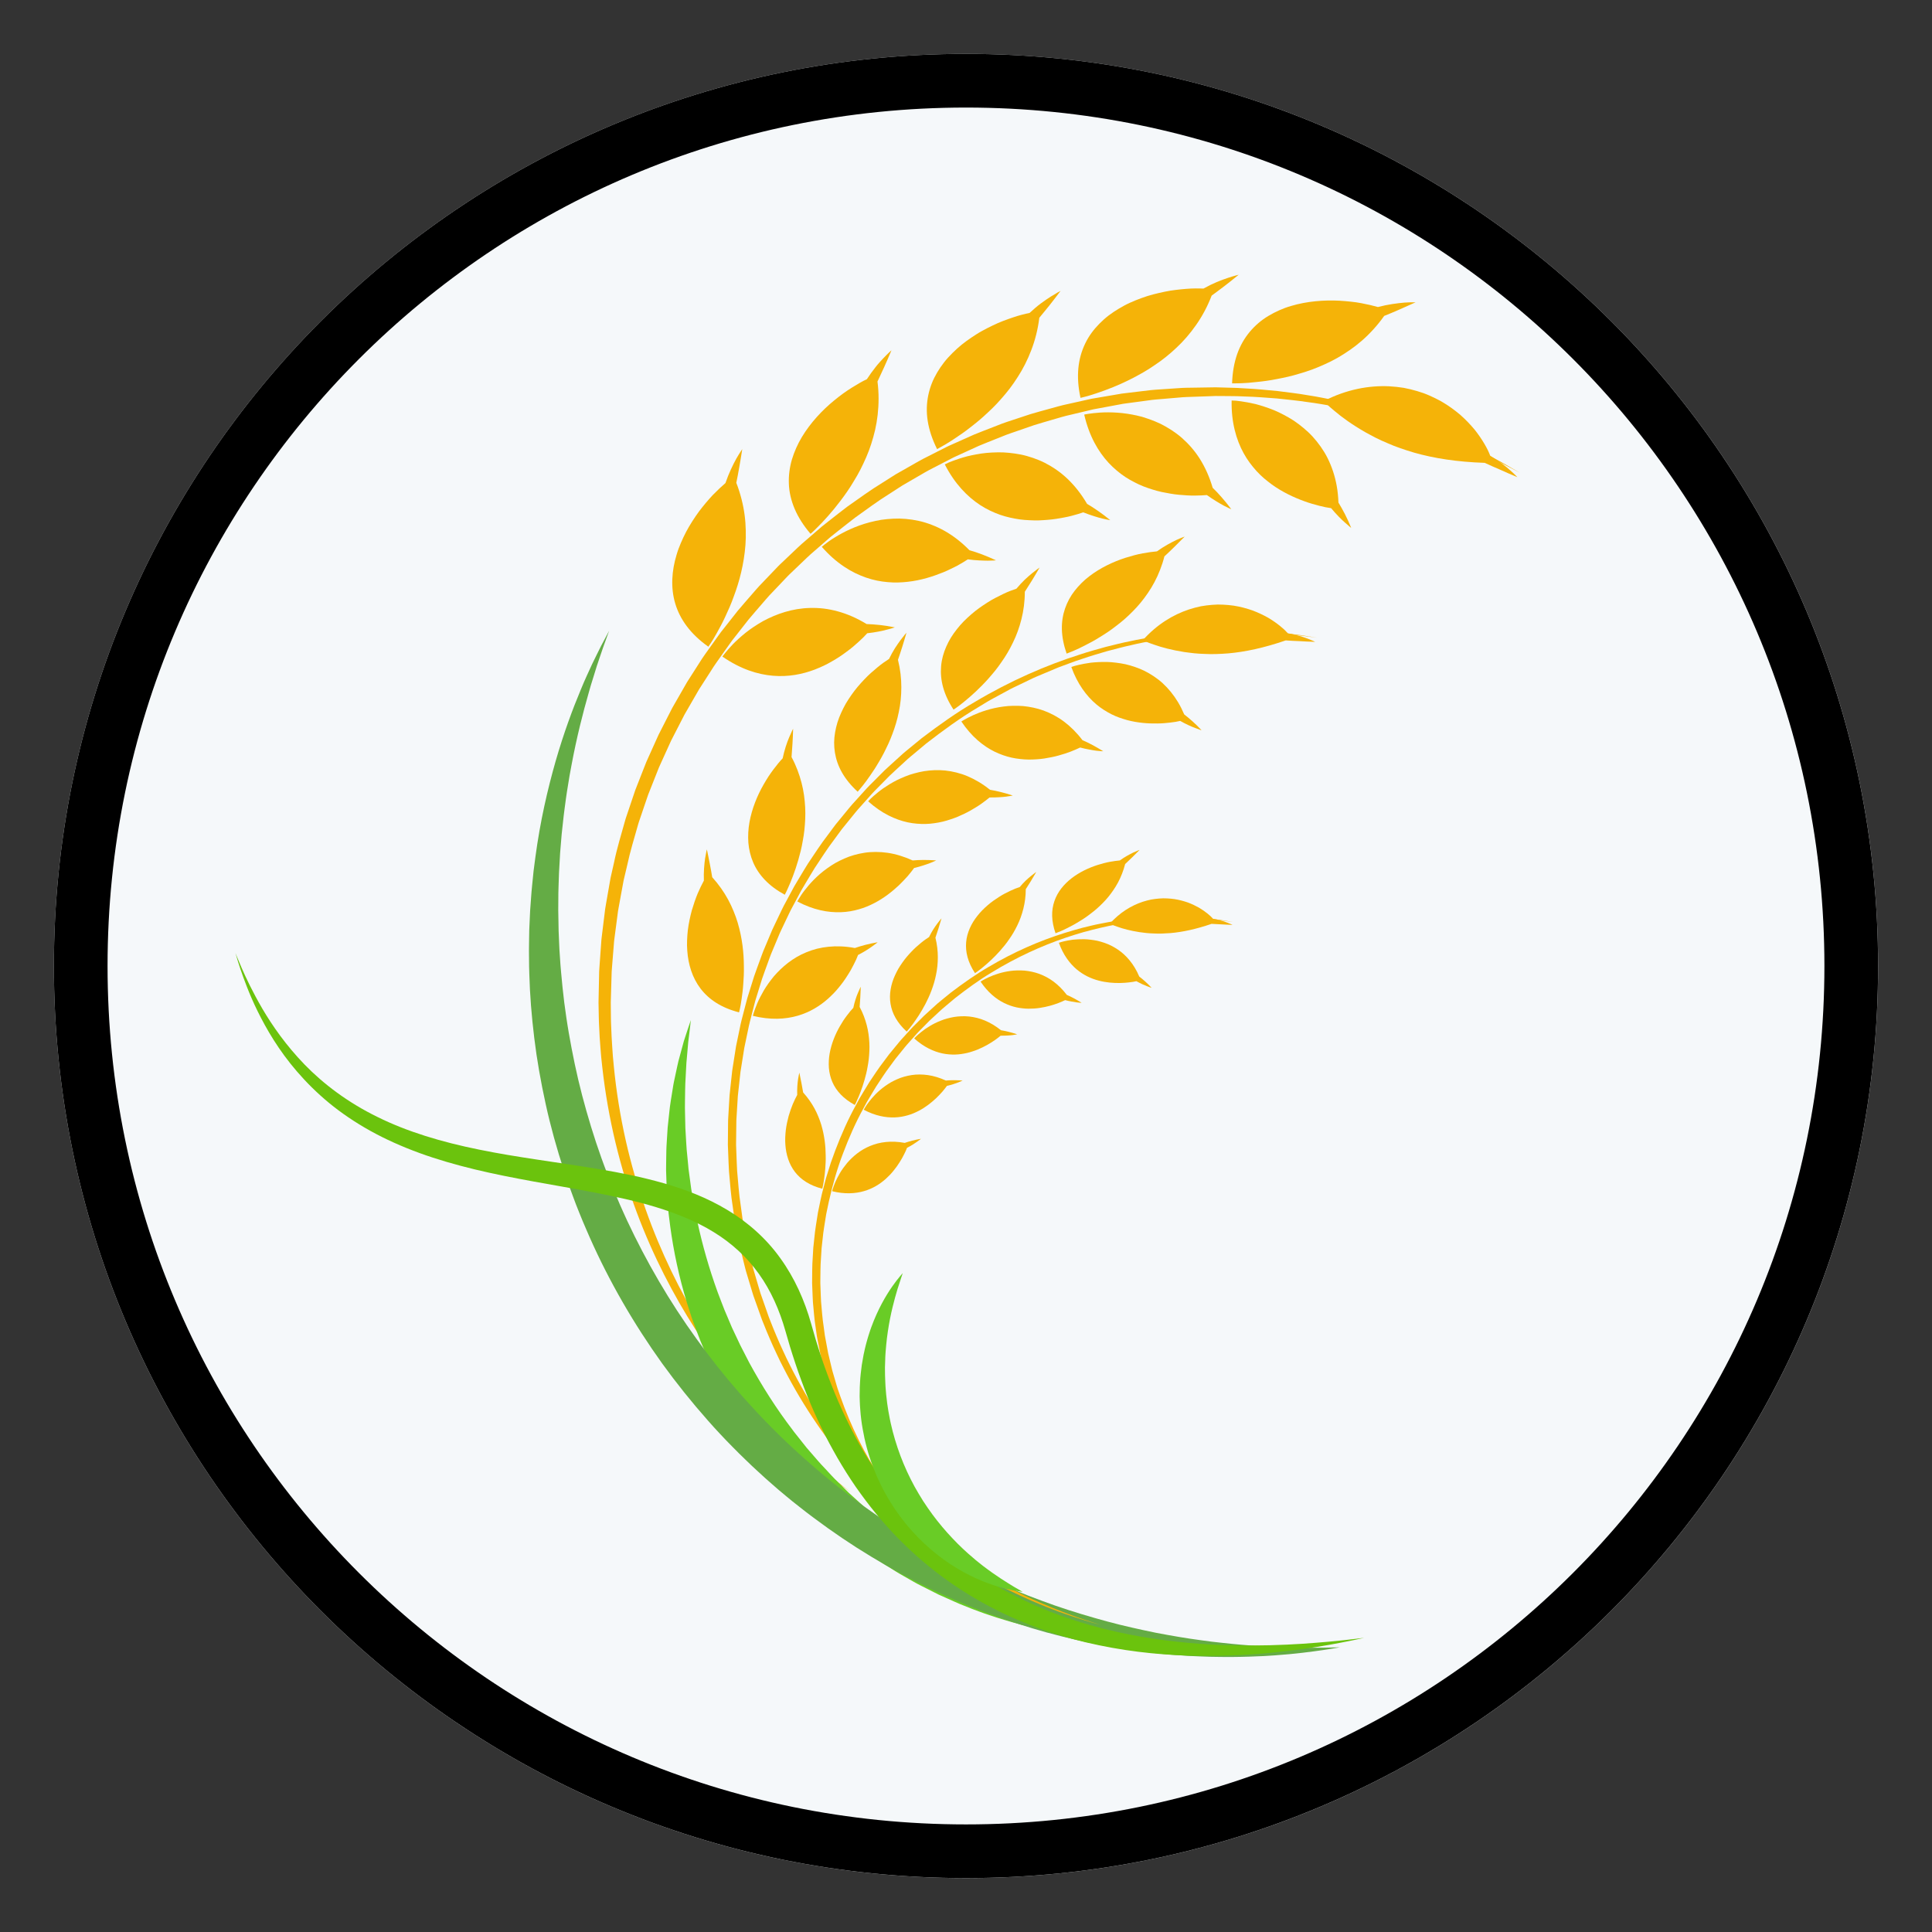 <svg xmlns="http://www.w3.org/2000/svg" xmlns:xlink="http://www.w3.org/1999/xlink" width="1080" zoomAndPan="magnify" viewBox="0 0 810 810" height="1080" preserveAspectRatio="xMidYMid meet" version="1.2"><rect x="0" y="0" width="810" height="810" fill="#333333" stroke="none"/><defs><clipPath id="a4a67a0d76"><path d="M 22.594 22.594 L 787.406 22.594 L 787.406 787.406 L 22.594 787.406 Z M 22.594 22.594 "/></clipPath><clipPath id="ece765aae0"><path d="M 405 22.594 C 193.805 22.594 22.594 193.805 22.594 405 C 22.594 616.195 193.805 787.406 405 787.406 C 616.195 787.406 787.406 616.195 787.406 405 C 787.406 193.805 616.195 22.594 405 22.594 Z M 405 22.594 "/></clipPath><clipPath id="6bc52f0b6e"><path d="M 22.594 22.594 L 787.395 22.594 L 787.395 787.395 L 22.594 787.395 Z M 22.594 22.594 "/></clipPath><clipPath id="b589fde0f9"><path d="M 404.996 22.594 C 193.801 22.594 22.594 193.801 22.594 404.996 C 22.594 616.188 193.801 787.395 404.996 787.395 C 616.188 787.395 787.395 616.188 787.395 404.996 C 787.395 193.801 616.188 22.594 404.996 22.594 Z M 404.996 22.594 "/></clipPath><clipPath id="b7cdbcec8b"><path d="M 250.535 162.285 L 637.211 162.285 L 637.211 626 L 250.535 626 Z M 250.535 162.285 "/></clipPath><clipPath id="885722f0b1"><path d="M 451 115.078 L 520 115.078 L 520 167 L 451 167 Z M 451 115.078 "/></clipPath><clipPath id="3d47d03599"><path d="M 221.473 264 L 562 264 L 562 694.719 L 221.473 694.719 Z M 221.473 264 "/></clipPath><clipPath id="37c04ac51c"><path d="M 98.711 399 L 572 399 L 572 694.828 L 98.711 694.828 Z M 98.711 399 "/></clipPath></defs><g id="c9eab9e91c"><g clip-rule="nonzero" clip-path="url(#a4a67a0d76)"><g clip-rule="nonzero" clip-path="url(#ece765aae0)"><path style=" stroke:none;fill-rule:nonzero;fill:#f5f8fa;fill-opacity:1;" d="M 22.594 22.594 L 787.406 22.594 L 787.406 787.406 L 22.594 787.406 Z M 22.594 22.594 "/></g></g><g clip-rule="nonzero" clip-path="url(#6bc52f0b6e)"><g clip-rule="nonzero" clip-path="url(#b589fde0f9)"><path style="fill:none;stroke-width:60;stroke-linecap:butt;stroke-linejoin:miter;stroke:#000000;stroke-opacity:1;stroke-miterlimit:4;" d="M 509.869 -0.001 C 228.276 -0.001 -0.001 228.276 -0.001 509.869 C -0.001 791.458 228.276 1019.734 509.869 1019.734 C 791.458 1019.734 1019.734 791.458 1019.734 509.869 C 1019.734 228.276 791.458 -0.001 509.869 -0.001 Z M 509.869 -0.001 " transform="matrix(0.75,0,0,0.75,22.594,22.594)"/></g></g><g clip-rule="nonzero" clip-path="url(#b7cdbcec8b)"><path style=" stroke:none;fill-rule:nonzero;fill:#f5b308;fill-opacity:1;" d="M 356.723 625.727 C 356.723 625.727 356.113 625.277 354.938 624.406 C 354.348 623.969 353.613 623.43 352.742 622.785 C 351.875 622.141 350.855 621.414 349.75 620.527 C 348.633 619.648 347.383 618.672 346.012 617.598 C 344.625 616.535 343.191 615.277 341.598 613.977 C 340.809 613.312 339.977 612.641 339.141 611.918 C 338.312 611.188 337.453 610.43 336.566 609.652 C 335.684 608.867 334.773 608.059 333.836 607.227 C 332.922 606.367 331.977 605.484 331.012 604.578 C 330.047 603.664 329.031 602.754 328.043 601.77 C 327.051 600.785 326.035 599.777 324.996 598.742 C 324.473 598.227 323.949 597.703 323.414 597.176 C 322.898 596.633 322.375 596.082 321.844 595.527 C 320.785 594.418 319.707 593.281 318.602 592.121 C 317.516 590.949 316.434 589.723 315.316 588.488 C 314.762 587.867 314.199 587.242 313.637 586.609 C 313.074 585.973 312.527 585.312 311.969 584.656 C 310.855 583.332 309.719 581.984 308.566 580.617 C 307.449 579.215 306.312 577.793 305.16 576.344 C 300.605 570.508 295.969 564.121 291.441 557.145 C 286.941 550.148 282.57 542.559 278.434 534.418 C 274.305 526.27 270.43 517.559 266.977 508.324 C 263.516 499.094 260.523 489.324 258.066 479.133 C 255.613 468.938 253.723 458.305 252.504 447.355 C 252.359 445.984 252.176 444.613 252.059 443.234 C 251.945 441.852 251.832 440.469 251.719 439.082 C 251.453 436.309 251.352 433.512 251.207 430.703 C 251.031 427.895 251.043 425.066 250.969 422.23 L 250.949 421.164 L 250.938 420.633 L 250.934 420.367 C 250.93 420.289 250.934 420.066 250.938 420.035 L 250.98 417.918 C 251.008 416.508 251.039 415.094 251.07 413.676 C 251.098 412.258 251.129 410.84 251.16 409.418 L 251.203 407.277 C 251.23 406.562 251.297 405.836 251.344 405.113 C 251.555 402.219 251.762 399.312 251.969 396.395 L 252.125 394.207 C 252.176 393.477 252.293 392.758 252.375 392.031 C 252.551 390.582 252.73 389.129 252.906 387.676 C 253.086 386.223 253.266 384.766 253.445 383.305 L 253.715 381.113 C 253.816 380.387 253.961 379.664 254.078 378.934 C 254.586 376.027 255.094 373.113 255.605 370.191 L 255.992 368 L 256.484 365.824 C 256.812 364.371 257.141 362.918 257.469 361.465 C 258.664 355.613 260.453 349.883 262.062 344.078 C 262.25 343.352 262.504 342.641 262.742 341.926 L 263.465 339.785 C 263.945 338.355 264.43 336.926 264.91 335.492 C 265.395 334.062 265.879 332.625 266.363 331.195 C 266.914 329.785 267.469 328.375 268.023 326.961 C 268.574 325.551 269.133 324.141 269.684 322.727 L 270.52 320.605 L 270.938 319.547 L 271.398 318.504 C 272.648 315.734 273.898 312.957 275.148 310.18 L 276.09 308.094 L 277.125 306.055 L 279.203 301.98 L 281.289 297.898 L 281.809 296.879 L 282.375 295.883 L 283.516 293.895 C 285.035 291.242 286.555 288.594 288.078 285.938 L 293.02 278.207 C 294.617 275.594 296.449 273.141 298.215 270.645 L 300.883 266.91 C 301.328 266.293 301.758 265.656 302.223 265.051 L 303.645 263.254 C 305.535 260.852 307.426 258.453 309.316 256.055 C 311.27 253.711 313.305 251.438 315.289 249.129 C 316.301 247.988 317.27 246.809 318.309 245.699 L 321.461 242.402 L 324.613 239.109 L 326.184 237.465 C 326.707 236.914 327.277 236.41 327.82 235.883 C 330.016 233.793 332.211 231.707 334.402 229.629 C 335.473 228.562 336.645 227.609 337.781 226.613 C 338.922 225.629 340.062 224.645 341.203 223.66 C 342.34 222.676 343.48 221.695 344.617 220.711 C 345.777 219.762 346.973 218.852 348.148 217.922 C 350.516 216.086 352.844 214.203 355.23 212.418 C 360.121 209 364.895 205.461 369.945 202.402 C 371.191 201.613 372.434 200.824 373.676 200.035 C 374.297 199.645 374.91 199.238 375.539 198.859 L 377.449 197.773 C 380 196.32 382.535 194.879 385.066 193.438 C 386.316 192.688 387.633 192.078 388.922 191.41 C 390.215 190.754 391.508 190.102 392.793 189.445 C 394.082 188.797 395.367 188.145 396.648 187.492 C 397.285 187.156 397.945 186.867 398.598 186.574 L 400.562 185.699 C 403.18 184.531 405.781 183.363 408.375 182.207 C 411 181.125 413.648 180.137 416.27 179.105 C 417.578 178.594 418.887 178.086 420.191 177.578 C 421.5 177.086 422.836 176.68 424.152 176.23 C 426.797 175.352 429.43 174.488 432.047 173.621 C 434.684 172.816 437.34 172.137 439.961 171.395 C 442.59 170.68 445.184 169.902 447.824 169.371 C 450.453 168.785 453.062 168.203 455.66 167.621 C 456.309 167.484 456.953 167.336 457.602 167.191 C 458.254 167.082 458.906 166.973 459.555 166.859 C 460.859 166.637 462.152 166.414 463.445 166.188 C 464.738 165.969 466.027 165.75 467.309 165.535 C 467.949 165.426 468.59 165.312 469.23 165.203 L 470.188 165.035 L 471.152 164.918 C 473.719 164.613 476.266 164.305 478.793 164 C 480.059 163.852 481.316 163.699 482.57 163.551 C 483.828 163.398 485.086 163.359 486.332 163.258 C 488.836 163.09 491.316 162.922 493.773 162.758 C 496.23 162.543 498.676 162.562 501.098 162.52 C 503.52 162.477 505.918 162.441 508.293 162.406 L 509.184 162.391 L 509.66 162.387 L 510.098 162.395 C 510.688 162.41 511.273 162.43 511.855 162.445 C 513.027 162.477 514.188 162.508 515.344 162.539 C 516.504 162.578 517.652 162.582 518.805 162.648 C 519.961 162.719 521.109 162.781 522.254 162.852 C 526.84 163.062 531.281 163.547 535.629 163.945 C 539.965 164.508 544.207 164.969 548.301 165.703 C 552.418 166.312 556.379 167.172 560.242 167.922 C 562.168 168.336 564.051 168.793 565.914 169.219 C 566.844 169.438 567.77 169.652 568.684 169.863 C 569.598 170.09 570.496 170.344 571.391 170.578 C 585.73 174.312 597.867 178.793 607.605 183.004 C 617.352 187.207 624.691 191.18 629.68 193.875 C 634.594 196.711 637.219 198.219 637.219 198.219 C 637.219 198.219 634.543 196.809 629.527 194.16 C 624.457 191.633 616.969 188 607.152 184.09 C 597.34 180.199 585.141 176.141 570.852 172.773 C 569.957 172.562 569.062 172.336 568.152 172.129 C 567.238 171.945 566.32 171.754 565.391 171.566 C 563.535 171.188 561.66 170.785 559.746 170.422 C 555.898 169.777 551.961 169.031 547.875 168.531 C 543.809 167.914 539.609 167.523 535.316 167.055 C 531.012 166.746 526.605 166.355 522.121 166.238 C 520.996 166.195 519.871 166.148 518.738 166.105 C 517.602 166.062 516.441 166.078 515.289 166.062 C 514.129 166.059 512.965 166.051 511.797 166.039 C 511.215 166.039 510.625 166.035 510.039 166.027 L 509.598 166.023 L 509.191 166.039 L 508.312 166.074 C 505.973 166.152 503.605 166.238 501.223 166.324 C 498.836 166.414 496.43 166.441 494.016 166.699 C 491.594 166.91 489.156 167.117 486.699 167.324 C 485.469 167.441 484.23 167.496 483 167.664 C 481.766 167.828 480.531 167.992 479.289 168.164 C 476.805 168.496 474.305 168.828 471.785 169.168 L 470.84 169.301 L 469.902 169.477 C 469.273 169.59 468.645 169.711 468.016 169.828 C 466.758 170.062 465.496 170.293 464.23 170.535 C 462.961 170.77 461.691 171.004 460.418 171.242 C 459.777 171.359 459.141 171.477 458.5 171.594 C 457.867 171.746 457.234 171.895 456.598 172.047 C 454.059 172.652 451.5 173.258 448.93 173.875 C 446.348 174.43 443.809 175.227 441.238 175.969 C 438.676 176.734 436.078 177.441 433.504 178.266 C 430.949 179.145 428.383 180.039 425.801 180.93 C 424.516 181.387 423.207 181.797 421.926 182.289 C 420.652 182.797 419.375 183.309 418.094 183.82 C 415.535 184.852 412.945 185.844 410.383 186.926 C 407.855 188.082 405.312 189.246 402.758 190.414 L 400.844 191.289 C 400.199 191.582 399.559 191.867 398.941 192.207 C 397.688 192.855 396.434 193.504 395.18 194.152 C 393.922 194.805 392.664 195.453 391.402 196.105 C 390.148 196.77 388.863 197.383 387.645 198.125 C 385.18 199.555 382.707 200.992 380.223 202.434 L 378.363 203.516 C 377.75 203.891 377.152 204.293 376.547 204.68 C 375.34 205.461 374.129 206.246 372.918 207.027 C 368 210.066 363.363 213.57 358.605 216.949 C 356.273 218.707 354.004 220.555 351.691 222.359 C 350.547 223.27 349.379 224.16 348.242 225.094 C 347.133 226.059 346.023 227.023 344.914 227.988 C 343.805 228.953 342.688 229.922 341.574 230.891 C 340.469 231.863 339.324 232.801 338.277 233.844 C 336.141 235.887 334.004 237.93 331.859 239.98 C 331.332 240.5 330.773 240.992 330.266 241.531 L 328.73 243.145 L 325.664 246.375 L 322.586 249.605 C 321.57 250.695 320.629 251.852 319.648 252.969 C 317.711 255.23 315.727 257.461 313.824 259.758 C 311.984 262.105 310.141 264.457 308.301 266.805 L 306.918 268.57 C 306.461 269.164 306.047 269.785 305.609 270.391 L 303.016 274.047 C 301.293 276.488 299.516 278.898 297.953 281.449 L 293.102 288.992 C 291.605 291.578 290.113 294.168 288.621 296.754 L 287.5 298.695 L 286.941 299.668 L 286.434 300.66 L 284.387 304.645 L 282.34 308.621 L 281.32 310.613 L 280.398 312.648 C 279.168 315.359 277.938 318.07 276.707 320.777 L 276.254 321.793 L 275.023 324.898 C 274.477 326.277 273.93 327.656 273.387 329.035 C 272.84 330.414 272.293 331.789 271.75 333.168 C 271.27 334.566 270.797 335.969 270.316 337.363 C 269.844 338.766 269.367 340.16 268.895 341.555 L 268.18 343.652 C 267.945 344.348 267.695 345.043 267.508 345.754 C 265.918 351.422 264.164 357.023 262.961 362.738 C 262.625 364.16 262.289 365.578 261.957 366.996 L 261.457 369.117 L 261.059 371.262 C 260.535 374.117 260.016 376.965 259.496 379.805 C 259.371 380.516 259.223 381.219 259.117 381.934 L 258.836 384.074 C 258.648 385.504 258.461 386.926 258.273 388.352 C 258.09 389.773 257.902 391.191 257.715 392.609 C 257.629 393.32 257.508 394.027 257.453 394.734 L 257.285 396.855 C 257.059 399.684 256.828 402.496 256.602 405.305 C 256.551 406.008 256.477 406.703 256.445 407.41 L 256.383 409.547 C 256.34 410.973 256.297 412.391 256.258 413.809 C 256.215 415.227 256.172 416.641 256.133 418.051 L 256.07 420.168 L 256.086 422.191 C 256.133 424.977 256.098 427.746 256.246 430.5 C 256.363 433.258 256.449 436.004 256.668 438.727 C 256.762 440.086 256.852 441.449 256.949 442.805 C 257.043 444.156 257.203 445.504 257.328 446.852 C 258.371 457.613 260.078 468.078 262.344 478.133 C 266.895 498.246 273.625 516.688 281.457 532.918 C 285.371 541.039 289.574 548.602 293.844 555.633 C 298.148 562.645 302.574 569.078 306.945 574.98 C 308.055 576.441 309.145 577.883 310.215 579.297 C 311.328 580.684 312.418 582.047 313.488 583.387 C 314.031 584.055 314.555 584.727 315.094 585.371 C 315.641 586.012 316.18 586.648 316.715 587.277 C 317.785 588.539 318.82 589.785 319.863 590.984 C 320.93 592.168 321.969 593.332 322.984 594.465 C 323.492 595.031 323.996 595.594 324.492 596.148 C 325.008 596.691 325.516 597.227 326.016 597.754 C 327.02 598.812 328 599.848 328.957 600.855 C 329.91 601.867 330.895 602.801 331.82 603.738 C 339.316 611.184 345.578 616.664 349.945 620.273 C 351.016 621.203 352.012 621.965 352.855 622.641 C 353.699 623.316 354.41 623.883 354.984 624.34 C 356.129 625.258 356.723 625.727 356.723 625.727 "/></g><path style=" stroke:none;fill-rule:nonzero;fill:#f5b308;fill-opacity:1;" d="M 308.699 202.414 C 309.605 204.734 310.305 207 310.891 209.27 C 311.469 211.531 311.895 213.758 312.184 215.938 C 312.473 218.117 312.621 220.25 312.664 222.336 C 312.73 224.445 312.676 226.508 312.531 228.508 C 311.914 236.496 310 243.816 307.652 250.031 C 306.543 253.188 305.262 256.023 304.059 258.586 C 302.879 261.16 301.652 263.375 300.617 265.238 C 298.57 268.984 296.98 271.137 296.98 271.137 C 289.457 265.809 285.074 259.664 283.086 253 C 281.125 246.375 281.613 239.316 283.645 232.633 C 283.895 231.797 284.156 230.957 284.457 230.137 C 284.762 229.324 285.086 228.512 285.43 227.711 C 286.105 226.102 286.855 224.523 287.652 222.984 C 289.277 219.938 291.145 217.082 293.039 214.457 C 294.992 211.887 296.969 209.531 298.867 207.52 C 300.793 205.535 302.602 203.852 304.148 202.531 C 305.551 198.383 307.316 194.812 308.711 192.277 C 310.148 189.781 311.199 188.305 311.199 188.305 C 310.793 191.008 310.344 193.484 309.945 195.852 C 309.539 198.211 309.121 200.398 308.699 202.414 "/><path style=" stroke:none;fill-rule:nonzero;fill:#f5b308;fill-opacity:1;" d="M 339.828 223.809 C 336.828 220.305 334.625 216.805 333.141 213.293 C 331.66 209.797 330.855 206.25 330.734 202.82 C 330.602 199.387 331.055 195.957 332.008 192.66 C 332.996 189.402 334.414 186.184 336.211 183.195 C 339.812 177.227 344.746 171.941 349.766 167.863 C 351.016 166.836 352.266 165.867 353.488 164.973 C 354.715 164.074 355.941 163.289 357.109 162.543 C 359.453 161.07 361.594 159.832 363.445 158.977 C 364.637 157.137 365.871 155.449 367.055 153.949 C 368.23 152.438 369.398 151.203 370.387 150.148 C 372.379 148.055 373.754 146.859 373.754 146.859 C 371.66 151.93 369.66 156.188 367.891 159.961 C 368.523 164.918 368.453 169.527 367.965 173.914 C 367.719 176.109 367.355 178.23 366.891 180.273 C 366.43 182.316 365.855 184.262 365.242 186.199 C 364.008 190.055 362.41 193.535 360.734 196.863 C 359.887 198.512 358.992 200.078 358.066 201.57 C 357.168 203.098 356.242 204.551 355.301 205.922 C 351.535 211.406 347.707 215.859 344.777 218.957 C 343.289 220.48 342.082 221.727 341.211 222.551 C 340.34 223.375 339.828 223.809 339.828 223.809 "/><path style=" stroke:none;fill-rule:nonzero;fill:#f5b308;fill-opacity:1;" d="M 392.871 188.285 C 390.816 184.156 389.531 180.215 388.941 176.441 C 388.352 172.672 388.48 169.121 389.18 165.723 C 389.527 164.031 390.023 162.375 390.645 160.773 C 391.266 159.176 392.035 157.66 392.902 156.184 C 393.773 154.707 394.754 153.277 395.82 151.902 C 396.887 150.523 398.066 149.266 399.301 148.023 C 400.539 146.793 401.844 145.613 403.195 144.496 C 404.562 143.414 405.977 142.387 407.414 141.422 C 408.859 140.465 410.305 139.512 411.789 138.719 C 413.27 137.902 414.75 137.148 416.215 136.449 C 419.129 135.016 422.023 133.984 424.648 133.094 C 427.27 132.188 429.68 131.609 431.676 131.195 C 433.281 129.703 434.883 128.324 436.406 127.195 C 437.93 126.07 439.355 125.105 440.578 124.328 C 441.801 123.555 442.816 122.957 443.527 122.555 C 444.238 122.16 444.648 121.977 444.648 121.977 C 443 124.137 441.449 126.199 439.961 128.059 C 438.48 129.938 437.055 131.602 435.738 133.223 C 435.129 138.176 433.949 142.688 432.383 146.773 C 430.82 150.887 428.895 154.66 426.723 158.012 C 425.645 159.703 424.523 161.348 423.348 162.883 C 422.18 164.426 420.957 165.844 419.734 167.242 C 418.512 168.645 417.266 169.961 416.008 171.195 C 415.379 171.812 414.746 172.406 414.117 172.984 C 413.496 173.578 412.871 174.156 412.246 174.711 C 411.004 175.824 409.77 176.859 408.555 177.812 C 407.336 178.766 406.176 179.715 405.031 180.547 C 403.898 181.391 402.801 182.156 401.758 182.848 C 400.723 183.551 399.758 184.223 398.859 184.793 C 397.066 185.949 395.559 186.797 394.512 187.383 C 393.473 187.984 392.871 188.285 392.871 188.285 "/><g clip-rule="nonzero" clip-path="url(#885722f0b1)"><path style=" stroke:none;fill-rule:nonzero;fill:#f5b308;fill-opacity:1;" d="M 453.004 166.805 C 451.027 157.773 451.938 150.297 454.965 144.039 C 456.473 140.887 458.512 138.164 460.926 135.715 C 462.129 134.496 463.422 133.328 464.797 132.277 C 466.172 131.238 467.625 130.273 469.125 129.375 C 470.625 128.492 472.172 127.625 473.762 126.922 C 475.352 126.203 476.969 125.551 478.598 124.961 C 481.852 123.742 485.156 122.965 488.328 122.301 C 489.121 122.141 489.906 121.996 490.68 121.859 C 491.453 121.734 492.219 121.641 492.973 121.543 C 494.473 121.359 495.926 121.219 497.301 121.109 C 500.059 120.871 502.527 120.902 504.559 120.988 C 506.469 119.934 508.352 118.996 510.098 118.258 C 511.844 117.535 513.453 116.953 514.824 116.5 C 517.559 115.594 519.324 115.191 519.324 115.191 C 517.211 116.93 515.211 118.512 513.324 119.961 C 511.438 121.418 509.66 122.691 507.988 123.945 C 506.203 128.602 503.965 132.688 501.453 136.27 C 498.941 139.875 496.156 143.066 493.234 145.789 C 490.32 148.555 487.27 150.984 484.207 153.012 C 482.68 154.074 481.148 155.051 479.629 155.938 C 478.105 156.84 476.594 157.617 475.121 158.418 C 469.207 161.484 463.719 163.559 459.664 164.898 C 457.645 165.59 455.98 166.059 454.82 166.359 C 453.648 166.645 453.004 166.805 453.004 166.805 "/></g><path style=" stroke:none;fill-rule:nonzero;fill:#f5b308;fill-opacity:1;" d="M 516.559 160.73 C 516.703 156.121 517.434 152.043 518.699 148.43 C 519.965 144.852 521.758 141.77 523.977 139.113 C 526.191 136.469 528.836 134.199 531.762 132.461 C 533.223 131.582 534.758 130.789 536.344 130.086 C 537.141 129.738 537.945 129.406 538.766 129.094 C 539.582 128.793 540.406 128.539 541.242 128.289 C 547.93 126.277 555.133 125.738 561.598 126.074 C 563.211 126.168 564.785 126.305 566.297 126.469 C 567.805 126.633 569.258 126.816 570.617 127.086 C 573.34 127.59 575.746 128.168 577.707 128.719 C 581.949 127.598 585.902 127.121 588.797 126.867 C 590.242 126.754 591.41 126.746 592.223 126.742 C 593.035 126.734 593.488 126.75 593.488 126.75 C 588.551 128.977 584.156 130.949 580.324 132.449 C 578.891 134.492 577.391 136.324 575.82 138.062 C 574.25 139.797 572.629 141.387 570.969 142.832 C 569.309 144.277 567.613 145.59 565.898 146.77 C 564.18 147.945 562.43 149.09 560.68 150.074 C 558.926 151.066 557.168 151.941 555.414 152.723 C 553.656 153.512 551.898 154.277 550.16 154.906 C 548.426 155.551 546.707 156.098 545.02 156.586 C 543.324 157.113 541.66 157.562 540.039 157.941 C 538.418 158.332 536.848 158.613 535.32 158.922 C 533.793 159.227 532.328 159.477 530.926 159.672 C 529.527 159.879 528.199 160.016 526.953 160.141 C 525.707 160.297 524.543 160.414 523.48 160.492 C 521.355 160.66 519.629 160.703 518.426 160.711 C 517.227 160.746 516.559 160.73 516.559 160.73 "/><path style=" stroke:none;fill-rule:nonzero;fill:#f5b308;fill-opacity:1;" d="M 363.328 261.633 C 365.055 261.695 366.898 261.824 368.855 262.031 C 370.812 262.242 372.945 262.598 375.156 263.027 C 375.156 263.027 373.973 263.469 371.918 263.965 C 369.902 264.512 367.016 265.125 363.578 265.5 C 362.621 266.594 361.391 267.844 359.91 269.148 C 358.461 270.48 356.805 271.906 354.902 273.266 C 353.055 274.68 350.977 276.047 348.734 277.312 C 347.629 277.965 346.469 278.578 345.262 279.148 C 344.656 279.434 344.039 279.707 343.41 279.969 C 342.781 280.23 342.164 280.5 341.52 280.746 C 336.367 282.684 330.559 283.855 324.074 283.312 C 317.641 282.781 310.441 280.52 302.859 275.266 C 302.859 275.266 304.375 273.137 307.219 270.145 C 308.652 268.656 310.484 267.008 312.582 265.301 C 314.707 263.609 317.211 261.945 319.934 260.395 C 325.508 257.398 332.184 255.047 339.637 254.887 C 341.492 254.84 343.379 254.914 345.293 255.133 C 347.23 255.371 349.199 255.758 351.184 256.301 C 353.172 256.844 355.176 257.543 357.191 258.422 C 359.207 259.289 361.273 260.383 363.328 261.633 "/><path style=" stroke:none;fill-rule:nonzero;fill:#f5b308;fill-opacity:1;" d="M 406.461 230.695 C 409.738 231.594 413.508 233.027 417.57 234.914 C 417.57 234.914 416.328 235.066 414.227 235.07 C 413.18 235.082 411.895 235.012 410.484 234.953 C 409.07 234.887 407.484 234.75 405.77 234.508 C 404.547 235.285 403.074 236.242 401.336 237.164 C 400.473 237.629 399.531 238.074 398.555 238.543 C 397.586 239.023 396.562 239.492 395.484 239.934 C 391.16 241.691 386.168 243.297 380.68 243.91 C 377.941 244.223 375.121 244.344 372.164 244.059 C 369.23 243.812 366.227 243.242 363.141 242.176 C 360.039 241.098 356.949 239.637 353.812 237.523 C 350.691 235.422 347.562 232.715 344.527 229.242 C 344.527 229.242 345.02 228.812 345.941 228.102 C 346.867 227.395 348.207 226.379 349.988 225.316 C 353.5 223.145 358.582 220.539 364.699 218.957 C 366.227 218.562 367.809 218.219 369.43 217.941 C 371.078 217.703 372.766 217.535 374.484 217.457 C 377.898 217.27 381.527 217.598 385.125 218.371 C 386.918 218.75 388.754 219.32 390.57 220.016 C 392.387 220.711 394.191 221.551 395.98 222.551 C 399.551 224.547 403.094 227.277 406.461 230.695 "/><path style=" stroke:none;fill-rule:nonzero;fill:#f5b308;fill-opacity:1;" d="M 455.766 211.258 C 457.238 212.09 458.812 213.137 460.438 214.258 C 462.066 215.402 463.746 216.637 465.492 218.09 C 465.492 218.09 465.188 218.035 464.613 217.93 C 464.047 217.832 463.23 217.668 462.215 217.418 C 461.199 217.172 459.984 216.836 458.617 216.387 C 457.254 215.938 455.762 215.457 454.164 214.805 C 452.801 215.297 451.113 215.762 449.219 216.277 C 447.32 216.781 445.16 217.141 442.875 217.527 C 441.727 217.703 440.535 217.844 439.305 217.938 C 438.07 218.016 436.832 218.148 435.543 218.172 C 434.262 218.207 432.949 218.188 431.613 218.102 C 430.289 218.059 428.945 217.949 427.578 217.77 C 426.219 217.594 424.824 217.309 423.449 217.008 C 422.074 216.703 420.688 216.312 419.293 215.832 C 417.906 215.352 416.5 214.754 415.117 214.094 C 413.742 213.438 412.367 212.672 411.004 211.793 C 408.285 210.031 405.605 207.773 403.086 204.977 C 400.578 202.184 398.203 198.805 396.105 194.695 C 396.105 194.695 396.684 194.395 397.75 193.918 C 398.82 193.457 400.398 192.867 402.363 192.23 C 403.348 191.922 404.422 191.578 405.598 191.285 C 406.777 191.004 408.043 190.734 409.375 190.492 C 410.719 190.258 412.109 190.012 413.59 189.887 C 415.066 189.758 416.602 189.672 418.176 189.652 C 418.961 189.637 419.758 189.645 420.559 189.664 C 421.371 189.707 422.191 189.77 423.02 189.848 C 424.668 190.008 426.344 190.246 428.023 190.578 C 429.699 190.914 431.41 191.414 433.094 191.98 C 434.785 192.57 436.453 193.234 438.109 194.078 C 441.434 195.793 444.625 197.957 447.605 200.797 C 450.59 203.66 453.336 207.117 455.766 211.258 "/><path style=" stroke:none;fill-rule:nonzero;fill:#f5b308;fill-opacity:1;" d="M 508.418 204.508 C 509.652 205.672 510.93 207.062 512.238 208.555 C 513.547 210.059 514.887 211.699 516.234 213.492 C 516.234 213.492 515.062 213.043 513.203 212.059 C 512.27 211.566 511.168 210.941 509.945 210.172 C 508.727 209.422 507.387 208.578 505.992 207.559 C 504.539 207.703 502.781 207.738 500.809 207.777 C 499.824 207.785 498.785 207.758 497.699 207.691 C 497.156 207.66 496.605 207.613 496.039 207.566 C 495.48 207.535 494.91 207.492 494.328 207.441 C 492.012 207.242 489.551 206.777 487.047 206.27 C 485.793 205.992 484.52 205.656 483.242 205.25 C 481.965 204.832 480.691 204.445 479.41 203.926 C 478.133 203.422 476.859 202.836 475.594 202.172 C 474.328 201.52 473.082 200.824 471.852 200.016 C 469.395 198.406 467.004 196.402 464.809 194.059 C 460.414 189.32 456.617 182.777 454.562 173.82 C 454.562 173.82 455.191 173.656 456.352 173.496 C 457.504 173.32 459.176 173.113 461.234 172.973 C 465.352 172.723 471.07 172.871 477.195 174.352 C 478.727 174.691 480.289 175.199 481.848 175.742 C 483.41 176.301 484.973 176.934 486.52 177.668 C 489.621 179.227 492.648 181.113 495.453 183.539 C 498.258 186.016 500.832 188.891 503.035 192.371 C 505.238 195.879 507.066 199.898 508.418 204.508 "/><path style=" stroke:none;fill-rule:nonzero;fill:#f5b308;fill-opacity:1;" d="M 561.148 210.703 C 562.938 213.66 564.801 217.086 566.496 221.324 C 566.496 221.324 566.242 221.137 565.797 220.77 C 565.348 220.41 564.715 219.844 563.938 219.145 C 562.371 217.785 560.277 215.695 558.074 213.047 C 556.633 212.859 554.914 212.527 553.012 212.023 C 552.066 211.75 551.062 211.504 550.023 211.199 C 548.988 210.895 547.918 210.539 546.824 210.137 C 542.445 208.551 537.68 206.332 533.211 203.117 C 532.652 202.711 532.098 202.273 531.551 201.844 C 531 201.422 530.461 200.98 529.922 200.52 C 528.852 199.594 527.812 198.59 526.812 197.5 C 524.816 195.285 522.973 192.879 521.41 190.027 C 519.84 187.188 518.547 183.941 517.652 180.27 C 516.758 176.621 516.27 172.523 516.367 167.914 C 516.367 167.914 517.02 167.914 518.184 167.996 C 519.344 168.117 521.016 168.328 523.051 168.703 C 524.066 168.891 525.172 169.121 526.344 169.391 C 527.52 169.691 528.762 170.066 530.055 170.488 C 531.348 170.914 532.684 171.395 534.055 171.941 C 535.422 172.488 536.809 173.184 538.207 173.906 C 539.602 174.641 541.004 175.449 542.391 176.336 C 543.766 177.266 545.129 178.289 546.449 179.391 C 547.77 180.504 549.055 181.66 550.266 182.98 C 551.477 184.305 552.625 185.723 553.691 187.238 C 554.754 188.762 555.742 190.332 556.613 192.09 C 557.48 193.84 558.246 195.691 558.891 197.641 C 559.535 199.594 560.059 201.645 560.441 203.809 C 560.828 205.969 561.059 208.297 561.148 210.703 "/><path style=" stroke:none;fill-rule:nonzero;fill:#f5b308;fill-opacity:1;" d="M 624.781 191.07 C 626.617 192.188 628.254 193.289 629.68 194.32 C 631.086 195.383 632.262 196.395 633.23 197.242 C 635.148 198.941 636.16 200.051 636.16 200.051 C 633.5 198.953 631.059 197.891 628.801 196.855 C 626.508 195.891 624.41 194.957 622.488 194.055 C 610.758 193.66 601.156 192.125 592.965 189.797 C 588.891 188.582 585.129 187.332 581.742 185.809 C 580.031 185.098 578.402 184.359 576.855 183.586 C 576.082 183.195 575.332 182.797 574.602 182.391 C 573.867 181.992 573.145 181.625 572.453 181.23 C 566.891 178.055 562.527 174.871 559.551 172.336 C 556.555 169.906 554.973 168.156 554.973 168.156 C 564.594 163.199 573.988 161.574 582.379 161.949 C 584.477 162.062 586.516 162.285 588.492 162.598 C 590.453 162.965 592.348 163.434 594.176 163.977 C 595.09 164.246 595.984 164.535 596.863 164.844 C 597.734 165.16 598.582 165.523 599.414 165.883 C 601.078 166.617 602.672 167.402 604.18 168.238 C 607.184 169.957 609.852 171.922 612.207 173.898 C 614.531 175.965 616.535 178.074 618.234 180.117 C 619.906 182.207 621.266 184.25 622.355 186.102 C 622.898 187.027 623.375 187.91 623.781 188.73 C 624.176 189.574 624.512 190.359 624.781 191.07 "/><path style=" stroke:none;fill-rule:nonzero;fill:#69cc26;fill-opacity:1;" d="M 486.359 686.676 C 486.359 686.676 484.902 686.766 482.164 686.941 C 479.426 687.078 475.375 687.203 470.23 687.102 C 465.082 686.988 458.816 686.602 451.66 685.691 C 444.508 684.777 436.461 683.332 427.816 681.066 C 425.668 680.477 423.457 679.906 421.238 679.203 C 420.129 678.863 419.004 678.52 417.871 678.172 C 416.746 677.797 415.613 677.414 414.469 677.035 C 412.164 676.305 409.887 675.391 407.539 674.539 C 406.383 674.074 405.215 673.609 404.039 673.141 C 403.449 672.906 402.859 672.664 402.266 672.43 C 401.66 672.16 401.047 671.895 400.434 671.625 C 398.141 670.617 395.824 669.578 393.484 668.523 C 391.094 667.316 388.676 666.098 386.23 664.859 C 385.621 664.551 384.996 664.25 384.395 663.918 C 383.801 663.59 383.207 663.254 382.609 662.914 C 381.422 662.242 380.227 661.555 379.027 660.867 C 378.426 660.527 377.824 660.184 377.223 659.836 C 376.613 659.496 376.016 659.145 375.43 658.758 C 374.25 658.012 373.066 657.262 371.875 656.508 C 370.684 655.754 369.488 654.996 368.289 654.234 C 367.113 653.434 365.949 652.613 364.777 651.781 C 363.609 650.953 362.438 650.121 361.262 649.285 L 360.379 648.66 L 359.52 647.992 L 357.801 646.66 C 353.164 643.152 348.664 639.348 344.293 635.336 C 343.215 634.312 342.129 633.297 341.047 632.273 C 339.961 631.254 338.863 630.242 337.836 629.156 C 335.766 627 333.617 624.898 331.629 622.645 C 330.637 621.516 329.645 620.387 328.648 619.254 L 327.16 617.562 L 326.414 616.711 L 325.703 615.828 L 322.867 612.309 L 321.445 610.543 C 320.969 609.961 320.496 609.371 320.059 608.758 C 312.793 599.121 306.324 588.875 300.965 578.281 C 299.672 575.609 298.383 572.953 297.102 570.309 C 295.953 567.602 294.809 564.91 293.672 562.238 C 292.609 559.535 291.621 556.82 290.609 554.145 C 290.082 552.812 289.691 551.434 289.246 550.086 C 288.812 548.73 288.383 547.387 287.953 546.043 C 284.648 535.266 282.41 524.586 281.023 514.395 C 280.863 513.121 280.703 511.852 280.543 510.594 C 280.465 509.965 280.387 509.34 280.309 508.715 C 280.258 508.09 280.203 507.465 280.152 506.844 C 279.949 504.355 279.715 501.91 279.559 499.504 C 279.477 497.09 279.398 494.719 279.316 492.391 C 279.297 491.812 279.277 491.234 279.258 490.656 C 279.266 490.082 279.27 489.508 279.273 488.938 C 279.289 487.801 279.301 486.668 279.316 485.551 C 279.332 484.438 279.352 483.336 279.371 482.242 C 279.371 481.152 279.48 480.074 279.527 479.008 C 279.66 476.879 279.789 474.801 279.914 472.777 C 280.102 470.754 280.34 468.789 280.543 466.883 C 280.758 464.977 280.93 463.125 281.254 461.348 C 281.543 459.566 281.824 457.848 282.09 456.184 C 282.234 455.355 282.332 454.539 282.512 453.746 C 282.68 452.953 282.848 452.176 283.008 451.414 C 283.336 449.895 283.648 448.434 283.945 447.039 C 284.102 446.348 284.227 445.664 284.402 445.008 C 284.578 444.352 284.75 443.715 284.918 443.09 C 285.582 440.602 286.18 438.387 286.719 436.465 C 287.324 434.562 287.859 432.953 288.297 431.648 C 289.176 429.051 289.645 427.664 289.645 427.664 C 289.645 427.664 289.48 429.117 289.168 431.848 C 289 433.199 288.793 434.871 288.551 436.836 C 288.391 438.812 288.191 441.074 287.961 443.598 C 287.902 444.23 287.848 444.875 287.785 445.539 C 287.734 446.207 287.715 446.891 287.672 447.59 C 287.598 448.984 287.52 450.445 287.441 451.969 C 287.227 455.004 287.25 458.301 287.176 461.805 C 287.117 463.551 287.18 465.363 287.215 467.219 C 287.258 469.078 287.273 470.988 287.344 472.941 C 287.625 476.855 287.699 480.957 288.211 485.219 C 288.312 486.281 288.414 487.355 288.52 488.441 C 288.57 488.984 288.617 489.531 288.668 490.078 C 288.742 490.621 288.816 491.172 288.891 491.723 C 289.188 493.922 289.488 496.164 289.797 498.445 C 290.188 500.707 290.582 503.008 290.984 505.348 C 291.082 505.93 291.18 506.516 291.281 507.102 C 291.406 507.688 291.527 508.273 291.656 508.859 C 291.906 510.031 292.16 511.219 292.418 512.406 C 294.48 521.922 297.273 531.793 300.871 541.727 C 301.828 544.191 302.738 546.691 303.734 549.176 C 304.785 551.641 305.805 554.141 306.891 556.625 C 308.051 559.078 309.215 561.543 310.387 564.023 C 311.637 566.461 312.898 568.91 314.16 571.367 C 319.445 581.078 325.477 590.574 332.293 599.484 C 332.691 600.059 333.129 600.605 333.566 601.152 L 334.875 602.797 L 337.488 606.094 L 338.137 606.918 L 338.828 607.711 L 340.199 609.297 L 342.945 612.469 C 343.836 613.543 344.828 614.527 345.777 615.551 C 346.723 616.574 347.672 617.59 348.617 618.613 C 349.543 619.648 350.543 620.613 351.531 621.582 C 352.52 622.562 353.504 623.531 354.484 624.5 L 355.961 625.953 L 357.492 627.34 C 358.516 628.262 359.531 629.184 360.543 630.105 C 361.551 631.035 362.551 631.969 363.609 632.824 C 364.652 633.707 365.691 634.578 366.73 635.453 L 368.285 636.762 L 369.062 637.414 L 369.863 638.031 C 370.93 638.855 371.996 639.676 373.059 640.484 C 374.117 641.309 375.172 642.129 376.227 642.941 C 377.309 643.715 378.387 644.484 379.465 645.246 C 380.539 646.012 381.609 646.781 382.676 647.543 C 383.207 647.926 383.75 648.285 384.301 648.637 C 384.848 648.992 385.395 649.344 385.941 649.699 C 387.031 650.406 388.113 651.109 389.191 651.809 C 389.73 652.164 390.266 652.52 390.801 652.871 C 391.336 653.211 391.883 653.523 392.418 653.848 C 394.582 655.137 396.715 656.414 398.828 657.676 C 401.094 658.883 403.328 660.086 405.523 661.293 C 406.035 661.574 406.543 661.848 407.051 662.133 C 407.59 662.402 408.129 662.672 408.664 662.941 C 409.742 663.477 410.809 664.016 411.867 664.543 C 412.941 665.051 414.004 665.551 415.062 666.047 C 415.59 666.297 416.117 666.543 416.641 666.793 C 417.168 667.031 417.695 667.266 418.219 667.5 C 419.27 667.973 420.309 668.438 421.34 668.906 C 422.383 669.34 423.418 669.773 424.445 670.203 C 426.484 671.09 428.535 671.82 430.52 672.629 C 438.512 675.707 446.047 678.051 452.809 679.902 C 459.574 681.746 465.578 683.07 470.555 684.051 C 471.801 684.301 472.984 684.496 474.098 684.699 C 475.211 684.906 476.258 685.109 477.23 685.258 C 479.184 685.559 480.836 685.871 482.199 686.055 C 484.914 686.461 486.359 686.676 486.359 686.676 "/><g clip-rule="nonzero" clip-path="url(#3d47d03599)"><path style=" stroke:none;fill-rule:nonzero;fill:#64ac45;fill-opacity:1;" d="M 561.762 690.645 C 561.762 690.645 561.145 690.746 559.957 690.957 C 558.77 691.156 557.004 691.469 554.688 691.801 C 550.062 692.457 543.254 693.41 534.516 694.016 C 533.422 694.086 532.301 694.16 531.148 694.234 C 530.859 694.254 530.57 694.27 530.277 694.289 C 529.98 694.301 529.68 694.316 529.379 694.332 C 528.793 694.355 528.199 694.375 527.598 694.402 C 525.188 694.484 522.699 694.641 520.031 694.652 C 517.379 694.68 514.598 694.766 511.746 694.684 C 510.32 694.66 508.863 694.641 507.379 694.617 C 505.898 694.594 504.395 694.504 502.859 694.449 C 501.332 694.379 499.773 694.344 498.195 694.242 C 496.617 694.129 495.012 694.016 493.387 693.898 C 492.574 693.84 491.754 693.777 490.93 693.719 C 490.105 693.637 489.281 693.559 488.445 693.477 C 486.773 693.32 485.082 693.152 483.363 692.988 C 479.945 692.555 476.426 692.18 472.848 691.594 C 471.059 691.316 469.238 691.066 467.414 690.742 C 465.586 690.418 463.742 690.086 461.875 689.754 C 454.422 688.332 446.711 686.555 438.797 684.406 C 430.898 682.219 422.828 679.586 414.637 676.559 C 398.27 670.477 381.531 662.516 365.191 652.59 C 357.004 647.656 348.941 642.195 341.066 636.289 C 340.078 635.547 339.082 634.82 338.105 634.062 C 337.133 633.301 336.16 632.539 335.188 631.773 C 334.215 631.008 333.23 630.25 332.266 629.469 C 331.309 628.676 330.348 627.887 329.387 627.098 C 328.426 626.305 327.457 625.516 326.512 624.699 C 325.574 623.879 324.633 623.055 323.688 622.234 C 322.746 621.41 321.793 620.598 320.863 619.75 L 318.086 617.203 C 317.164 616.352 316.223 615.516 315.312 614.645 L 312.586 612.023 C 310.75 610.289 308.977 608.488 307.195 606.688 C 305.395 604.902 303.664 603.051 301.918 601.207 C 300.16 599.371 298.484 597.457 296.789 595.559 C 290.039 587.934 283.633 579.949 277.633 571.664 C 265.715 555.047 255.43 537.25 247.27 518.852 C 246.242 516.555 245.281 514.234 244.289 511.938 C 243.316 509.629 242.418 507.297 241.488 504.984 C 240.586 502.664 239.766 500.316 238.902 497.992 C 238.059 495.664 237.305 493.309 236.504 490.98 C 233.434 481.621 230.828 472.234 228.785 462.895 C 226.734 453.559 225.09 444.301 223.992 435.18 C 222.875 426.062 222.152 417.105 221.918 408.379 C 221.816 406.199 221.82 404.031 221.797 401.883 C 221.785 400.809 221.773 399.738 221.766 398.668 C 221.754 397.602 221.789 396.539 221.801 395.48 C 221.816 394.422 221.832 393.367 221.848 392.316 C 221.855 391.793 221.867 391.27 221.875 390.746 L 221.879 390.355 L 221.883 390.074 L 221.895 389.883 L 221.926 389.117 C 222.016 387.074 222.109 385.051 222.203 383.043 C 222.227 382.543 222.254 382.039 222.277 381.539 C 222.316 381.023 222.352 380.512 222.391 380 C 222.465 378.977 222.539 377.961 222.613 376.945 C 222.762 374.922 222.898 372.91 223.121 370.953 C 223.32 368.992 223.516 367.047 223.711 365.121 C 223.938 363.199 224.203 361.301 224.453 359.422 C 226.457 344.383 229.602 330.836 232.969 319.055 C 236.367 307.273 240.09 297.266 243.48 289.191 C 245.117 285.129 246.812 281.602 248.211 278.512 C 249.715 275.461 250.953 272.859 252.02 270.781 C 254.211 266.652 255.379 264.453 255.379 264.453 C 255.379 264.453 254.535 266.793 252.953 271.184 C 252.172 273.375 251.281 276.109 250.199 279.301 C 249.703 280.91 249.168 282.641 248.594 284.488 C 248.309 285.406 247.996 286.352 247.707 287.336 C 247.426 288.32 247.137 289.332 246.84 290.375 C 244.445 298.691 241.84 308.863 239.633 320.645 C 239.359 322.113 239.086 323.613 238.805 325.129 C 238.531 326.648 238.305 328.203 238.047 329.77 C 237.809 331.344 237.512 332.926 237.309 334.547 C 237.094 336.164 236.875 337.805 236.652 339.465 C 236.414 341.125 236.246 342.812 236.055 344.52 C 235.871 346.223 235.68 347.949 235.488 349.695 C 235.344 351.449 235.195 353.215 235.047 355.008 C 234.977 355.902 234.902 356.801 234.828 357.703 C 234.777 358.609 234.727 359.52 234.676 360.438 C 234.57 362.266 234.469 364.113 234.363 365.98 C 234.301 367.848 234.238 369.734 234.172 371.637 C 234.086 373.543 234.09 375.445 234.078 377.363 C 234.074 378.324 234.066 379.285 234.059 380.254 C 234.059 380.738 234.055 381.223 234.051 381.707 C 234.059 382.207 234.066 382.707 234.078 383.207 C 234.113 385.219 234.148 387.242 234.188 389.285 L 234.199 390.051 L 234.199 390.242 C 234.203 390.141 234.207 390.324 234.207 390.348 L 234.223 390.723 C 234.246 391.227 234.266 391.73 234.289 392.234 C 234.328 393.242 234.371 394.254 234.414 395.27 C 234.465 396.285 234.488 397.305 234.555 398.324 C 234.625 399.344 234.695 400.371 234.762 401.398 C 234.906 403.453 235.023 405.527 235.238 407.605 C 235.441 409.688 235.609 411.781 235.836 413.883 C 236.074 415.984 236.312 418.098 236.555 420.227 C 236.848 422.348 237.145 424.477 237.441 426.621 C 237.734 428.77 238.133 430.91 238.473 433.07 C 239.973 441.691 241.762 450.445 244.062 459.223 C 246.371 467.996 249.035 476.824 252.18 485.602 C 252.996 487.785 253.766 489.992 254.625 492.172 C 255.496 494.348 256.332 496.547 257.242 498.719 C 258.16 500.883 259.039 503.074 259.992 505.242 C 260.969 507.398 261.906 509.574 262.914 511.723 C 270.969 528.934 280.691 545.691 292.012 561.316 C 297.629 569.16 303.633 576.723 309.965 583.953 C 311.555 585.754 313.129 587.57 314.773 589.312 C 316.395 591.082 318 592.859 319.676 594.566 C 321.328 596.297 322.98 598.023 324.688 599.684 L 327.223 602.203 C 328.066 603.043 328.945 603.844 329.805 604.664 L 332.391 607.113 C 333.258 607.926 334.148 608.703 335.023 609.504 C 335.902 610.297 336.781 611.086 337.656 611.879 C 338.539 612.664 339.441 613.422 340.328 614.199 C 341.219 614.973 342.105 615.746 342.992 616.512 C 343.883 617.277 344.797 618.016 345.699 618.77 C 346.602 619.516 347.504 620.262 348.402 621.008 C 349.309 621.75 350.234 622.461 351.148 623.188 C 358.465 628.969 365.969 634.336 373.543 639.336 C 388.73 649.273 404.285 657.602 419.613 664.238 C 427.262 667.598 434.867 670.5 442.301 673.117 C 449.746 675.703 457.062 677.863 464.137 679.793 C 471.215 681.711 478.09 683.195 484.656 684.555 C 491.238 685.812 497.523 686.887 503.465 687.668 C 504.949 687.867 506.406 688.09 507.848 688.258 C 509.289 688.418 510.711 688.578 512.102 688.734 C 514.895 689.078 517.57 689.277 520.152 689.531 C 522.719 689.797 525.258 689.91 527.652 690.082 C 528.25 690.121 528.844 690.164 529.43 690.203 C 529.715 690.223 529.996 690.238 530.277 690.258 C 530.566 690.277 530.852 690.293 531.137 690.309 C 532.273 690.363 533.383 690.418 534.465 690.473 C 538.789 690.656 542.66 690.742 546.035 690.797 C 549.406 690.844 552.277 690.824 554.609 690.789 C 559.266 690.723 561.762 690.645 561.762 690.645 "/></g><path style=" stroke:none;fill-rule:nonzero;fill:#f5b308;fill-opacity:1;" d="M 452.367 681.277 C 452.367 681.277 450.652 680.773 447.441 679.832 C 446.641 679.598 445.742 679.336 444.754 679.043 C 444.258 678.91 443.75 678.734 443.223 678.543 C 442.695 678.352 442.141 678.156 441.57 677.953 C 440.426 677.547 439.195 677.105 437.879 676.641 C 437.227 676.398 436.547 676.152 435.852 675.898 C 435.172 675.609 434.473 675.305 433.75 675 C 432.312 674.383 430.793 673.738 429.203 673.059 C 428.805 672.887 428.402 672.719 427.996 672.539 C 427.598 672.344 427.199 672.152 426.789 671.945 C 425.98 671.543 425.152 671.133 424.309 670.711 C 423.461 670.297 422.598 669.867 421.715 669.43 C 421.273 669.211 420.832 668.988 420.383 668.77 C 419.938 668.539 419.504 668.277 419.059 668.027 C 417.285 667.02 415.449 665.973 413.551 664.895 C 406.082 660.363 397.969 654.66 389.98 647.41 C 381.98 640.191 374.082 631.457 367.098 621.23 C 360.094 611.027 354 599.355 349.426 586.629 C 349.145 585.84 348.859 585.051 348.578 584.258 L 348.152 583.07 C 348.016 582.672 347.902 582.254 347.773 581.848 C 347.277 580.207 346.781 578.559 346.281 576.91 C 345.742 575.262 345.395 573.578 344.961 571.902 C 344.754 571.062 344.543 570.223 344.336 569.379 L 344.023 568.113 C 343.926 567.691 343.855 567.262 343.766 566.836 C 343.434 565.125 343.102 563.414 342.762 561.695 L 342.516 560.406 L 342.328 559.102 C 342.203 558.23 342.082 557.359 341.957 556.488 C 341.383 553.012 341.16 549.473 340.824 545.938 C 340.707 544.164 340.668 542.383 340.586 540.602 L 340.48 537.926 L 340.504 535.246 C 340.535 533.457 340.508 531.66 340.586 529.867 C 340.691 528.078 340.793 526.281 340.898 524.488 L 340.977 523.141 L 341.121 521.801 L 341.406 519.113 C 341.602 517.32 341.766 515.523 342.082 513.746 L 342.922 508.398 L 344.016 503.094 C 344.348 501.316 344.84 499.578 345.289 497.832 L 345.973 495.211 C 346.09 494.777 346.188 494.336 346.32 493.902 L 346.723 492.609 C 347.262 490.891 347.801 489.168 348.336 487.449 C 348.918 485.746 349.562 484.062 350.172 482.371 C 352.723 475.652 355.633 469.082 359.094 462.871 L 360.355 460.527 C 360.797 459.758 361.266 459.004 361.715 458.246 C 362.633 456.73 363.52 455.207 364.461 453.719 C 366.438 450.801 368.324 447.848 370.465 445.098 C 370.984 444.398 371.504 443.703 372.023 443.008 C 372.285 442.66 372.535 442.309 372.805 441.965 L 373.629 440.965 C 374.727 439.629 375.824 438.297 376.914 436.969 C 377.445 436.293 378.043 435.68 378.613 435.039 C 379.188 434.406 379.762 433.773 380.332 433.145 C 380.906 432.512 381.48 431.883 382.047 431.254 C 382.613 430.617 383.238 430.047 383.828 429.438 C 385.023 428.246 386.215 427.055 387.402 425.871 C 388.621 424.719 389.875 423.617 391.098 422.496 C 391.715 421.938 392.328 421.383 392.938 420.828 C 393.559 420.281 394.211 419.773 394.84 419.25 C 396.117 418.211 397.383 417.18 398.645 416.152 C 403.828 412.223 409.031 408.543 414.395 405.441 C 425.031 399.113 435.848 394.441 446.113 391.219 C 448.688 390.371 451.238 389.703 453.723 389.004 C 456.227 388.406 458.664 387.766 461.078 387.312 C 463.477 386.785 465.844 386.426 468.129 386.027 C 469.277 385.852 470.414 385.711 471.531 385.555 C 472.09 385.48 472.645 385.406 473.195 385.328 C 473.746 385.27 474.293 385.215 474.84 385.152 C 483.531 384.215 491.164 384.109 497.414 384.375 C 503.676 384.625 508.559 385.281 511.875 385.715 C 515.184 386.242 516.945 386.523 516.945 386.523 C 516.945 386.523 515.176 386.309 511.852 385.906 C 508.523 385.582 503.633 385.16 497.398 385.062 C 491.168 384.977 483.586 385.293 475 386.465 C 474.461 386.535 473.922 386.609 473.375 386.684 C 472.836 386.77 472.289 386.859 471.734 386.953 C 470.633 387.141 469.512 387.309 468.383 387.516 C 466.129 387.973 463.801 388.395 461.441 388.98 C 459.074 389.5 456.676 390.172 454.211 390.816 C 451.773 391.555 449.262 392.266 446.766 393.148 C 436.668 396.551 426.141 401.355 415.762 407.707 C 410.535 410.828 405.484 414.52 400.453 418.441 C 399.234 419.465 398.008 420.496 396.77 421.531 C 396.16 422.055 395.523 422.555 394.922 423.098 C 394.328 423.645 393.73 424.195 393.129 424.746 C 391.941 425.855 390.723 426.949 389.539 428.086 C 388.387 429.254 387.23 430.43 386.07 431.609 C 385.496 432.211 384.887 432.777 384.344 433.402 C 383.789 434.023 383.234 434.648 382.68 435.27 C 382.121 435.891 381.566 436.516 381.008 437.141 C 380.457 437.773 379.875 438.379 379.363 439.043 C 378.305 440.355 377.246 441.664 376.18 442.98 L 375.383 443.969 C 375.125 444.309 374.879 444.652 374.625 444.996 C 374.125 445.68 373.625 446.367 373.121 447.055 C 371.051 449.762 369.23 452.672 367.32 455.535 C 366.406 456.996 365.547 458.492 364.652 459.973 C 364.211 460.719 363.754 461.453 363.328 462.207 L 362.102 464.504 C 358.734 470.586 355.91 477.016 353.434 483.59 C 350.906 490.156 349.035 496.98 347.477 503.855 L 346.391 509.035 L 345.555 514.258 C 345.238 515.992 345.074 517.746 344.883 519.496 L 344.59 522.121 L 344.449 523.434 L 344.371 524.75 C 344.262 526.504 344.156 528.254 344.047 530.004 C 343.965 531.758 343.988 533.508 343.953 535.258 L 343.922 537.879 L 344.02 540.492 C 344.094 542.234 344.125 543.977 344.234 545.711 C 344.555 549.168 344.766 552.625 345.305 556.027 C 345.418 556.883 345.531 557.734 345.648 558.586 L 345.82 559.863 L 346.051 561.125 C 346.363 562.809 346.676 564.488 346.988 566.164 C 347.07 566.582 347.137 567.004 347.227 567.418 L 347.523 568.656 C 347.723 569.484 347.918 570.309 348.113 571.133 C 348.527 572.77 348.852 574.438 349.359 576.031 C 349.828 577.633 350.297 579.234 350.762 580.828 C 350.883 581.227 350.988 581.625 351.121 582.023 L 351.535 583.215 C 351.809 584.008 352.086 584.801 352.363 585.59 C 356.766 598.086 362.539 609.629 369.281 619.754 C 376.02 629.883 383.613 638.637 391.355 645.922 C 399.113 653.211 406.965 659.074 414.238 663.777 C 416.09 664.898 417.887 665.988 419.613 667.035 C 420.051 667.297 420.473 667.57 420.91 667.805 C 421.348 668.043 421.781 668.273 422.211 668.504 C 423.074 668.961 423.922 669.41 424.75 669.848 C 425.578 670.285 426.391 670.715 427.188 671.145 C 427.582 671.355 427.977 671.559 428.367 671.77 C 428.766 671.949 429.16 672.137 429.551 672.309 C 431.113 673.031 432.605 673.719 434.02 674.371 C 434.73 674.695 435.418 675.016 436.09 675.32 C 436.773 675.594 437.438 675.859 438.086 676.113 C 439.371 676.625 440.582 677.105 441.707 677.559 C 442.27 677.777 442.812 677.996 443.332 678.203 C 443.852 678.418 444.352 678.609 444.844 678.766 C 445.82 679.09 446.707 679.383 447.5 679.652 C 450.676 680.715 452.367 681.277 452.367 681.277 "/><path style=" stroke:none;fill-rule:nonzero;fill:#f5b308;fill-opacity:1;" d="M 336.723 458.023 C 338.676 460.191 340.25 462.461 341.492 464.746 C 342.109 465.887 342.641 467.031 343.105 468.172 C 343.582 469.32 343.988 470.465 344.332 471.602 C 345.672 476.133 346.16 480.574 346.176 484.492 C 346.227 486.469 346.121 488.301 345.996 489.969 C 345.887 491.637 345.68 493.113 345.5 494.359 C 345.16 496.855 344.738 498.375 344.738 498.375 C 339.469 497.027 335.758 494.562 333.258 491.305 C 330.781 488.066 329.562 484.07 329.273 479.957 C 329.102 477.895 329.234 475.832 329.453 473.797 C 329.707 471.773 330.133 469.805 330.625 467.961 C 331.16 466.133 331.754 464.418 332.375 462.91 C 333.02 461.41 333.664 460.102 334.238 459.047 C 334.137 456.461 334.355 454.125 334.594 452.43 C 334.859 450.754 335.129 449.719 335.129 449.719 C 335.473 451.293 335.75 452.754 336.023 454.145 C 336.297 455.531 336.531 456.824 336.723 458.023 "/><path style=" stroke:none;fill-rule:nonzero;fill:#f5b308;fill-opacity:1;" d="M 358.387 463.262 C 353.613 460.676 350.566 457.359 348.953 453.605 C 348.156 451.738 347.684 449.754 347.516 447.734 C 347.371 445.73 347.48 443.66 347.84 441.633 C 348.57 437.586 350.172 433.633 352.082 430.324 C 352.555 429.496 353.043 428.699 353.523 427.949 C 354.012 427.195 354.523 426.504 355.012 425.848 C 355.992 424.539 356.91 423.406 357.754 422.543 C 358.285 420.012 359.047 417.773 359.719 416.215 C 360.375 414.641 360.883 413.699 360.883 413.699 C 360.797 416.934 360.59 419.699 360.41 422.156 C 361.801 424.754 362.734 427.309 363.391 429.832 C 364.055 432.363 364.352 434.797 364.477 437.176 C 364.605 439.559 364.461 441.816 364.238 444.004 C 364.117 445.09 363.957 446.141 363.758 447.16 C 363.586 448.195 363.383 449.188 363.152 450.145 C 362.23 453.961 361.055 457.219 360.094 459.547 C 359.598 460.699 359.191 461.637 358.887 462.277 C 358.582 462.914 358.387 463.262 358.387 463.262 "/><path style=" stroke:none;fill-rule:nonzero;fill:#f5b308;fill-opacity:1;" d="M 380.148 432.504 C 378.145 430.664 376.605 428.762 375.484 426.805 C 374.367 424.852 373.688 422.863 373.359 420.844 C 373.195 419.836 373.121 418.824 373.125 417.809 C 373.133 416.797 373.238 415.801 373.402 414.801 C 373.738 412.805 374.352 410.824 375.211 408.957 C 375.637 408.016 376.105 407.094 376.613 406.191 C 377.141 405.305 377.707 404.441 378.293 403.609 C 379.457 401.918 380.777 400.398 382.098 399.016 C 383.402 397.609 384.781 396.434 386.039 395.387 C 387.293 394.336 388.5 393.512 389.512 392.859 C 390.086 391.699 390.68 390.602 391.281 389.66 C 391.883 388.715 392.465 387.887 392.977 387.203 C 393.484 386.516 393.922 385.973 394.23 385.602 C 394.539 385.234 394.723 385.043 394.723 385.043 C 393.836 388.152 392.977 390.816 392.18 393.125 C 392.891 395.984 393.191 398.719 393.188 401.301 C 393.191 403.898 392.926 406.383 392.434 408.688 C 391.969 411.027 391.301 413.211 390.527 415.25 C 390.145 416.281 389.734 417.27 389.301 418.211 C 389.086 418.684 388.863 419.145 388.637 419.598 C 388.418 420.059 388.195 420.504 387.973 420.941 C 387.066 422.691 386.109 424.258 385.223 425.68 C 384.773 426.383 384.332 427.039 383.902 427.637 C 383.48 428.246 383.086 428.816 382.715 429.32 C 381.969 430.336 381.316 431.117 380.863 431.664 C 380.418 432.215 380.148 432.504 380.148 432.504 "/><path style=" stroke:none;fill-rule:nonzero;fill:#f5b308;fill-opacity:1;" d="M 408.773 408 C 405.781 403.438 404.707 399.125 405.059 395.039 C 405.227 392.984 405.777 391.051 406.59 389.191 C 407 388.27 407.465 387.352 408.004 386.48 C 408.543 385.621 409.137 384.781 409.777 383.973 C 411.043 382.336 412.523 380.879 414.07 379.543 C 415.605 378.184 417.266 377.059 418.875 376.027 C 420.477 374.984 422.102 374.191 423.57 373.48 C 425.039 372.77 426.406 372.266 427.543 371.887 C 428.375 370.898 429.215 369.988 430.023 369.211 C 430.832 368.445 431.598 367.789 432.258 367.25 C 433.574 366.172 434.465 365.578 434.465 365.578 C 432.867 368.395 431.383 370.738 430.059 372.793 C 430.055 375.738 429.68 378.461 429.051 380.961 C 428.426 383.48 427.562 385.828 426.527 387.941 C 425.5 390.082 424.332 392.062 423.07 393.824 C 421.84 395.652 420.5 397.238 419.199 398.719 C 416.586 401.656 413.996 403.953 412.043 405.547 C 411.074 406.352 410.258 406.965 409.68 407.371 C 409.094 407.781 408.773 408 408.773 408 "/><path style=" stroke:none;fill-rule:nonzero;fill:#f5b308;fill-opacity:1;" d="M 442.531 391.266 C 441.637 388.695 441.184 386.293 441.121 384.035 C 441.062 381.797 441.402 379.719 442.066 377.789 C 443.383 373.902 446.047 370.719 449.305 368.184 C 452.566 365.668 456.426 363.852 460.062 362.676 C 461.883 362.113 463.637 361.621 465.246 361.336 C 466.855 361.039 468.305 360.848 469.5 360.742 C 471.602 359.227 473.68 358.133 475.223 357.383 C 476.77 356.668 477.785 356.332 477.785 356.332 C 475.531 358.598 473.523 360.609 471.727 362.25 C 471 365.074 469.973 367.641 468.758 369.941 C 467.535 372.23 466.117 374.246 464.609 376.098 C 463.852 377.016 463.066 377.871 462.266 378.672 C 461.465 379.477 460.652 380.266 459.828 380.98 C 459.008 381.699 458.176 382.363 457.348 382.988 C 456.523 383.637 455.703 384.234 454.891 384.785 C 454.078 385.344 453.27 385.828 452.492 386.32 C 451.719 386.809 450.961 387.254 450.23 387.656 C 449.5 388.062 448.797 388.422 448.141 388.754 C 447.484 389.102 446.867 389.41 446.297 389.68 C 445.16 390.219 444.215 390.605 443.559 390.859 C 442.902 391.137 442.531 391.266 442.531 391.266 "/><path style=" stroke:none;fill-rule:nonzero;fill:#f5b308;fill-opacity:1;" d="M 379.312 479.164 C 380.277 478.836 381.32 478.52 382.445 478.223 C 383.566 477.922 384.816 477.672 386.125 477.441 C 386.125 477.441 385.566 477.934 384.539 478.641 C 383.543 479.367 382.078 480.312 380.266 481.242 C 379.969 482.047 379.555 483 379.012 484.027 C 378.492 485.066 377.879 486.203 377.117 487.352 C 376.398 488.52 375.539 489.711 374.57 490.883 C 373.637 492.07 372.504 493.203 371.316 494.293 C 368.883 496.445 365.93 498.316 362.238 499.383 C 358.578 500.445 354.133 500.715 348.848 499.418 C 348.848 499.418 349.234 497.922 350.172 495.676 C 350.648 494.551 351.312 493.258 352.109 491.875 C 352.922 490.492 353.957 489.051 355.129 487.621 C 357.57 484.793 360.754 482.094 364.832 480.438 C 365.844 480.02 366.898 479.664 368 479.379 C 369.117 479.105 370.285 478.902 371.496 478.781 C 373.91 478.543 376.5 478.641 379.312 479.164 "/><path style=" stroke:none;fill-rule:nonzero;fill:#f5b308;fill-opacity:1;" d="M 396.574 453.023 C 398.57 452.828 400.949 452.828 403.586 453.012 C 403.586 453.012 402.934 453.359 401.777 453.801 C 400.605 454.234 398.984 454.816 396.996 455.273 C 396.484 455.957 395.875 456.793 395.113 457.668 C 394.734 458.109 394.309 458.551 393.871 459.016 C 393.438 459.484 392.969 459.961 392.469 460.43 C 390.457 462.309 388.039 464.246 385.145 465.742 C 383.703 466.488 382.172 467.148 380.48 467.617 C 378.812 468.098 377.039 468.418 375.109 468.48 C 371.277 468.609 366.945 467.816 362.125 465.266 C 362.125 465.266 362.305 464.926 362.664 464.34 C 363.027 463.754 363.551 462.914 364.309 461.953 C 365.785 460.016 368.039 457.512 371.078 455.348 C 371.836 454.809 372.637 454.285 373.473 453.793 C 374.332 453.316 375.227 452.867 376.156 452.461 C 378 451.637 380.07 451.059 382.215 450.727 C 384.367 450.398 386.695 450.402 389.078 450.742 C 391.473 451.09 393.996 451.848 396.574 453.023 "/><path style=" stroke:none;fill-rule:nonzero;fill:#f5b308;fill-opacity:1;" d="M 419.66 431.926 C 421.66 432.254 423.945 432.805 426.461 433.645 C 426.461 433.645 426.289 433.676 425.941 433.742 C 425.609 433.805 425.125 433.887 424.516 433.965 C 423.898 434.043 423.16 434.113 422.312 434.152 C 421.465 434.191 420.543 434.242 419.523 434.219 C 418.879 434.777 418.047 435.387 417.109 436.07 C 416.168 436.75 415.051 437.402 413.875 438.098 C 412.684 438.773 411.355 439.398 409.969 439.996 C 409.27 440.285 408.539 440.551 407.785 440.785 C 407.047 441.039 406.285 441.262 405.492 441.449 C 403.898 441.809 402.25 442.07 400.516 442.125 C 399.652 442.156 398.75 442.121 397.852 442.047 C 396.953 441.977 396.035 441.848 395.098 441.648 C 393.227 441.25 391.273 440.57 389.297 439.559 C 387.324 438.547 385.305 437.184 383.281 435.359 C 383.281 435.359 383.535 435.07 384.023 434.586 C 384.516 434.105 385.262 433.445 386.211 432.684 C 386.688 432.305 387.207 431.891 387.797 431.48 C 388.387 431.078 389.027 430.664 389.715 430.246 C 391.07 429.402 392.66 428.613 394.387 427.93 C 394.816 427.758 395.258 427.59 395.703 427.434 C 396.16 427.289 396.625 427.148 397.098 427.02 C 398.043 426.758 399.016 426.539 400.008 426.367 C 402.02 426.055 404.141 425.961 406.309 426.172 C 408.5 426.418 410.719 426.941 412.957 427.879 C 415.207 428.828 417.449 430.152 419.66 431.926 "/><path style=" stroke:none;fill-rule:nonzero;fill:#f5b308;fill-opacity:1;" d="M 447.266 417.117 C 449.125 417.902 451.227 419.023 453.469 420.422 C 453.469 420.422 452.727 420.422 451.492 420.27 C 450.875 420.195 450.137 420.082 449.301 419.914 C 448.469 419.758 447.555 419.574 446.57 419.309 C 445.801 419.691 444.84 420.086 443.762 420.52 C 442.684 420.953 441.43 421.309 440.117 421.699 C 438.797 422.078 437.34 422.34 435.852 422.586 C 434.355 422.809 432.766 422.902 431.152 422.902 C 430.34 422.895 429.516 422.84 428.676 422.738 C 427.84 422.648 427.008 422.527 426.16 422.34 C 424.465 421.973 422.727 421.367 421.023 420.539 C 417.602 418.852 414.129 416.047 411.109 411.539 C 411.109 411.539 411.422 411.316 412.027 410.984 C 412.629 410.645 413.504 410.18 414.609 409.668 C 416.828 408.66 420.012 407.543 423.703 407.066 C 425.539 406.82 427.531 406.789 429.539 406.93 C 431.578 407.137 433.645 407.539 435.703 408.285 C 437.77 409.059 439.793 410.102 441.742 411.559 C 443.695 413.027 445.551 414.859 447.266 417.117 "/><path style=" stroke:none;fill-rule:nonzero;fill:#f5b308;fill-opacity:1;" d="M 477.641 409.426 C 479.25 410.68 481 412.176 482.828 414.152 C 482.828 414.152 482.109 413.949 480.953 413.492 C 479.805 413.07 478.211 412.363 476.438 411.367 C 475.605 411.562 474.59 411.746 473.434 411.863 C 472.277 411.98 471 412.129 469.625 412.129 C 466.875 412.176 463.781 411.957 460.641 411.125 C 457.504 410.312 454.297 408.848 451.375 406.395 C 449.914 405.16 448.516 403.645 447.25 401.809 C 445.988 399.984 444.855 397.828 443.938 395.266 C 443.938 395.266 444.297 395.129 444.957 394.934 C 445.625 394.75 446.59 394.52 447.789 394.297 C 448.387 394.188 449.047 394.078 449.75 393.98 C 450.461 393.898 451.227 393.844 452.027 393.805 C 452.828 393.766 453.668 393.75 454.539 393.762 C 455.406 393.777 456.32 393.867 457.242 393.973 C 458.168 394.082 459.109 394.234 460.059 394.43 C 461.016 394.652 461.98 394.93 462.941 395.258 C 463.902 395.594 464.855 395.961 465.801 396.434 C 466.75 396.91 467.68 397.449 468.586 398.059 C 470.395 399.258 472.113 400.816 473.645 402.699 C 475.176 404.578 476.527 406.785 477.641 409.426 "/><path style=" stroke:none;fill-rule:nonzero;fill:#f5b308;fill-opacity:1;" d="M 508.586 385.203 C 509.832 385.43 510.965 385.695 511.969 385.961 C 512.969 386.25 513.832 386.559 514.543 386.824 C 515.957 387.355 516.75 387.754 516.75 387.754 C 515.055 387.711 513.48 387.637 512.02 387.543 C 510.551 387.492 509.199 387.422 507.949 387.332 C 501.398 389.582 495.781 390.758 490.777 391.199 C 488.273 391.391 485.938 391.492 483.75 391.363 C 482.656 391.332 481.602 391.273 480.586 391.168 C 479.57 391.059 478.594 390.918 477.664 390.797 C 473.93 390.219 470.852 389.383 468.676 388.609 C 466.516 387.902 465.273 387.273 465.273 387.273 C 469.531 382.512 474.367 379.637 479.074 378.078 C 480.254 377.699 481.426 377.391 482.582 377.148 C 483.742 376.938 484.883 376.797 486.004 376.711 C 486.566 376.668 487.117 376.637 487.668 376.621 C 488.215 376.617 488.758 376.633 489.297 376.66 C 490.367 376.711 491.41 376.812 492.418 376.953 C 494.434 377.266 496.316 377.789 498.035 378.379 C 499.75 379.031 501.301 379.773 502.668 380.543 C 504.031 381.34 505.211 382.184 506.199 382.973 C 506.695 383.371 507.141 383.754 507.539 384.121 C 507.938 384.504 508.285 384.867 508.586 385.203 "/><path style=" stroke:none;fill-rule:nonzero;fill:#f5b308;fill-opacity:1;" d="M 461.586 681.277 C 461.586 681.277 460.984 681.102 459.812 680.773 C 458.652 680.43 456.902 679.98 454.66 679.277 C 453.539 678.926 452.285 678.535 450.906 678.098 C 449.523 677.676 448.043 677.125 446.43 676.582 C 445.625 676.293 444.785 676.02 443.926 675.703 C 443.066 675.375 442.184 675.043 441.266 674.695 C 440.355 674.344 439.41 673.984 438.441 673.609 C 437.484 673.211 436.496 672.801 435.48 672.379 C 431.41 670.723 426.996 668.672 422.234 666.344 C 421.051 665.75 419.855 665.117 418.629 664.484 C 418.02 664.168 417.398 663.848 416.777 663.523 C 416.156 663.191 415.539 662.84 414.914 662.496 C 413.664 661.801 412.391 661.094 411.094 660.371 C 409.82 659.613 408.523 658.844 407.207 658.062 C 401.969 654.879 396.508 651.301 390.957 647.23 C 385.426 643.137 379.816 638.547 374.23 633.457 C 363.059 623.289 352.027 611.023 342.262 596.684 C 337.371 589.527 332.789 581.867 328.633 573.758 C 328.121 572.742 327.578 571.738 327.082 570.707 C 326.59 569.672 326.094 568.637 325.598 567.598 C 324.582 565.535 323.68 563.402 322.738 561.273 C 321.777 559.16 320.957 556.973 320.066 554.801 L 319.734 553.984 L 319.57 553.574 L 319.488 553.371 L 319.398 553.129 L 318.809 551.477 C 318.414 550.375 318.02 549.273 317.625 548.164 C 317.23 547.059 316.836 545.949 316.438 544.84 L 315.844 543.172 C 315.652 542.609 315.492 542.031 315.316 541.457 C 314.625 539.164 313.934 536.863 313.238 534.551 L 312.719 532.816 C 312.539 532.238 312.418 531.648 312.266 531.062 C 311.98 529.891 311.688 528.719 311.398 527.543 C 311.109 526.367 310.82 525.191 310.527 524.012 L 310.094 522.238 C 309.957 521.645 309.855 521.047 309.734 520.449 C 309.27 518.059 308.805 515.656 308.34 513.25 L 307.992 511.441 L 307.734 509.617 C 307.562 508.402 307.391 507.184 307.215 505.961 C 306.418 501.094 306.105 496.141 305.641 491.191 C 305.473 488.707 305.422 486.215 305.309 483.723 C 305.258 482.473 305.211 481.227 305.16 479.977 L 305.195 476.223 L 305.23 472.461 L 305.25 470.582 L 305.262 469.641 L 305.312 468.699 C 305.461 466.191 305.605 463.68 305.754 461.168 L 305.867 459.281 L 306.062 457.402 L 306.469 453.645 L 306.875 449.879 L 306.977 448.941 L 307.117 448.004 L 307.414 446.133 C 307.805 443.641 308.199 441.145 308.59 438.648 L 310.129 431.227 C 310.59 428.738 311.277 426.305 311.906 423.855 L 312.859 420.191 C 313.023 419.578 313.164 418.961 313.348 418.359 L 313.91 416.551 C 314.664 414.141 315.414 411.73 316.164 409.324 C 316.98 406.938 317.879 404.586 318.73 402.215 C 319.172 401.039 319.57 399.844 320.047 398.68 L 321.508 395.203 L 322.965 391.734 L 323.695 390 C 323.934 389.422 324.227 388.863 324.488 388.297 C 325.566 386.035 326.645 383.781 327.723 381.527 C 328.234 380.391 328.855 379.305 329.441 378.203 C 330.027 377.105 330.617 376.012 331.207 374.914 C 331.797 373.82 332.383 372.727 332.973 371.633 C 333.586 370.555 334.242 369.5 334.875 368.438 C 336.16 366.32 337.398 364.18 338.715 362.098 C 341.477 358.012 344.113 353.871 347.105 350.02 C 347.832 349.039 348.559 348.062 349.281 347.09 C 349.645 346.605 350 346.109 350.375 345.633 L 351.527 344.227 C 353.062 342.355 354.594 340.488 356.117 338.629 C 356.859 337.684 357.695 336.82 358.496 335.926 C 359.297 335.035 360.098 334.148 360.898 333.266 C 361.699 332.379 362.5 331.496 363.297 330.617 C 364.086 329.727 364.961 328.922 365.789 328.074 C 367.457 326.398 369.125 324.73 370.781 323.066 C 372.488 321.457 374.238 319.91 375.953 318.34 C 376.816 317.559 377.672 316.777 378.527 316 C 379.395 315.234 380.305 314.523 381.188 313.785 C 382.969 312.328 384.742 310.875 386.504 309.434 C 393.754 303.922 401.027 298.746 408.531 294.395 C 423.418 285.5 438.551 278.91 452.934 274.352 C 456.531 273.152 460.105 272.203 463.582 271.219 C 467.094 270.363 470.508 269.457 473.891 268.809 C 477.246 268.059 480.562 267.543 483.77 266.969 C 485.379 266.719 486.973 266.512 488.535 266.289 C 489.32 266.18 490.094 266.066 490.867 265.961 C 491.641 265.863 492.41 265.789 493.172 265.707 C 505.355 264.34 516.062 264.148 524.84 264.484 C 533.629 264.805 540.484 265.676 545.148 266.266 C 549.793 266.98 552.27 267.363 552.27 267.363 C 552.27 267.363 549.785 267.047 545.125 266.457 C 540.449 265.977 533.582 265.344 524.82 265.176 C 516.066 265.016 505.41 265.414 493.332 267.016 C 492.578 267.117 491.812 267.203 491.051 267.312 C 490.285 267.438 489.516 267.559 488.742 267.684 C 487.191 267.938 485.613 268.176 484.023 268.457 C 480.848 269.086 477.57 269.664 474.254 270.477 C 470.918 271.195 467.539 272.129 464.07 273.027 C 460.641 274.055 457.105 275.047 453.586 276.277 C 452.699 276.574 451.809 276.871 450.914 277.168 C 450.023 277.469 449.129 277.824 448.23 278.152 C 447.328 278.484 446.426 278.82 445.52 279.156 C 445.062 279.324 444.609 279.496 444.152 279.664 L 443.809 279.793 L 443.492 279.926 L 442.816 280.207 C 441.023 280.961 439.211 281.723 437.387 282.488 C 435.562 283.262 433.699 283.988 431.898 284.906 C 430.082 285.777 428.25 286.656 426.402 287.543 C 425.484 287.992 424.539 288.402 423.629 288.895 C 422.723 289.387 421.812 289.879 420.895 290.379 C 419.066 291.367 417.223 292.367 415.367 293.371 C 414.898 293.613 414.441 293.883 413.992 294.164 L 412.633 294.992 C 411.727 295.547 410.816 296.098 409.898 296.656 C 402.535 301.035 395.41 306.215 388.316 311.723 C 386.594 313.164 384.859 314.613 383.121 316.07 C 382.254 316.801 381.359 317.508 380.512 318.266 C 379.672 319.039 378.832 319.816 377.988 320.59 C 376.309 322.148 374.586 323.684 372.918 325.285 C 371.297 326.93 369.664 328.586 368.027 330.246 C 367.219 331.09 366.363 331.883 365.59 332.766 C 364.809 333.641 364.027 334.516 363.246 335.391 C 362.461 336.27 361.676 337.145 360.891 338.027 C 360.109 338.91 359.293 339.766 358.566 340.707 C 357.074 342.543 355.578 344.391 354.078 346.246 L 352.953 347.637 C 352.586 348.109 352.242 348.598 351.887 349.078 C 351.18 350.043 350.469 351.008 349.762 351.977 C 346.84 355.789 344.27 359.883 341.574 363.918 C 340.285 365.969 339.07 368.078 337.809 370.164 C 337.191 371.211 336.547 372.25 335.945 373.312 C 335.367 374.387 334.793 375.465 334.215 376.547 C 333.637 377.625 333.059 378.707 332.48 379.789 C 331.91 380.871 331.301 381.938 330.797 383.059 C 329.742 385.281 328.688 387.504 327.629 389.727 C 327.375 390.289 327.086 390.836 326.852 391.406 L 326.141 393.113 L 324.711 396.531 L 323.281 399.953 C 322.816 401.098 322.426 402.273 321.996 403.434 C 321.16 405.766 320.281 408.086 319.484 410.434 C 318.75 412.805 318.016 415.176 317.285 417.547 L 316.73 419.328 C 316.555 419.922 316.418 420.527 316.254 421.129 L 315.324 424.738 C 314.711 427.145 314.043 429.539 313.586 431.988 L 312.059 439.285 C 311.668 441.738 311.277 444.191 310.887 446.645 L 310.594 448.484 L 310.449 449.402 L 310.348 450.328 L 309.945 454.027 L 309.535 457.723 L 309.336 459.57 L 309.227 461.426 C 309.074 463.898 308.922 466.367 308.773 468.836 L 308.723 469.758 L 308.711 470.688 L 308.645 476.234 L 308.602 479.93 C 308.648 481.16 308.695 482.387 308.738 483.613 C 308.848 486.066 308.891 488.52 309.051 490.961 C 309.5 495.836 309.801 500.707 310.562 505.5 C 310.727 506.703 310.891 507.902 311.055 509.102 L 311.297 510.898 L 311.625 512.68 C 312.07 515.055 312.512 517.418 312.957 519.777 C 313.07 520.367 313.164 520.957 313.297 521.543 L 313.715 523.289 C 313.996 524.449 314.273 525.613 314.555 526.773 C 314.832 527.934 315.105 529.09 315.383 530.246 C 315.531 530.82 315.648 531.406 315.816 531.973 L 316.312 533.672 C 316.98 535.934 317.645 538.191 318.305 540.441 C 318.473 541 318.621 541.562 318.809 542.125 L 319.395 543.793 C 319.785 544.91 320.172 546.02 320.562 547.129 C 320.949 548.238 321.336 549.344 321.723 550.449 L 322.301 552.105 L 322.922 553.688 C 323.789 555.832 324.586 557.992 325.523 560.086 C 326.434 562.188 327.312 564.293 328.297 566.34 C 328.773 567.371 329.254 568.395 329.727 569.418 C 330.207 570.441 330.73 571.438 331.23 572.445 C 335.246 580.48 339.691 588.09 344.445 595.207 C 353.965 609.453 364.688 621.738 375.605 631.969 C 381.059 637.094 386.57 641.703 391.977 645.871 C 397.402 650.02 402.754 653.684 407.895 656.945 C 409.188 657.75 410.461 658.539 411.715 659.316 C 412.988 660.059 414.242 660.785 415.469 661.504 C 416.086 661.859 416.691 662.227 417.301 662.562 C 417.918 662.895 418.523 663.227 419.129 663.559 C 420.332 664.211 421.508 664.859 422.68 665.477 C 427.371 667.887 431.727 670.016 435.75 671.75 C 443.777 675.258 450.262 677.617 454.719 679.094 C 456.938 679.859 458.676 680.352 459.828 680.727 C 460.988 681.09 461.586 681.277 461.586 681.277 "/><path style=" stroke:none;fill-rule:nonzero;fill:#f5b308;fill-opacity:1;" d="M 298.594 367.77 C 301.344 370.812 303.555 374 305.293 377.207 C 306.16 378.812 306.91 380.418 307.559 382.02 C 308.234 383.633 308.801 385.242 309.281 386.836 C 311.168 393.203 311.852 399.438 311.871 404.941 C 311.945 407.715 311.797 410.285 311.617 412.625 C 311.469 414.969 311.176 417.043 310.926 418.793 C 310.449 422.301 309.855 424.438 309.855 424.438 C 302.453 422.539 297.242 419.078 293.73 414.504 C 290.254 409.957 288.543 404.344 288.141 398.574 C 288.016 397.125 288.008 395.676 288.062 394.234 C 288.113 392.789 288.227 391.344 288.387 389.918 C 288.746 387.074 289.344 384.316 290.035 381.723 C 290.789 379.152 291.621 376.75 292.492 374.629 C 293.398 372.523 294.301 370.684 295.105 369.203 C 294.965 365.574 295.277 362.293 295.609 359.914 C 295.98 357.559 296.359 356.105 296.359 356.105 C 296.844 358.32 297.23 360.367 297.617 362.32 C 298 364.27 298.328 366.082 298.594 367.77 "/><path style=" stroke:none;fill-rule:nonzero;fill:#f5b308;fill-opacity:1;" d="M 329.023 375.125 C 325.664 373.301 322.922 371.238 320.734 368.965 C 318.555 366.691 316.883 364.184 315.773 361.566 C 314.656 358.945 313.992 356.16 313.754 353.324 C 313.555 350.508 313.703 347.598 314.211 344.754 C 315.23 339.066 317.488 333.516 320.168 328.871 C 320.832 327.711 321.512 326.594 322.191 325.535 C 322.879 324.48 323.594 323.508 324.277 322.586 C 325.656 320.75 326.949 319.156 328.129 317.945 C 328.508 316.172 328.961 314.5 329.434 312.988 C 329.898 311.473 330.438 310.172 330.891 309.059 C 331.812 306.852 332.523 305.523 332.523 305.523 C 332.406 310.066 332.117 313.953 331.859 317.398 C 333.816 321.047 335.125 324.633 336.047 328.18 C 336.508 329.949 336.852 331.699 337.094 333.418 C 337.34 335.137 337.477 336.812 337.574 338.492 C 337.758 341.84 337.551 345.008 337.238 348.078 C 337.066 349.609 336.84 351.086 336.566 352.516 C 336.324 353.965 336.035 355.363 335.711 356.703 C 334.418 362.062 332.77 366.641 331.418 369.906 C 330.719 371.523 330.152 372.844 329.719 373.742 C 329.293 374.641 329.023 375.125 329.023 375.125 "/><path style=" stroke:none;fill-rule:nonzero;fill:#f5b308;fill-opacity:1;" d="M 359.582 331.934 C 356.766 329.348 354.605 326.676 353.031 323.93 C 351.461 321.184 350.512 318.398 350.047 315.562 C 349.816 314.145 349.711 312.723 349.715 311.297 C 349.727 309.875 349.875 308.477 350.109 307.074 C 350.344 305.672 350.68 304.277 351.098 302.898 C 351.516 301.516 352.059 300.191 352.648 298.867 C 353.242 297.547 353.902 296.25 354.617 294.98 C 355.355 293.738 356.148 292.527 356.973 291.355 C 358.609 288.98 360.465 286.852 362.316 284.906 C 364.148 282.934 366.082 281.277 367.852 279.809 C 369.613 278.332 371.312 277.176 372.73 276.262 C 373.535 274.633 374.367 273.09 375.211 271.766 C 376.059 270.445 376.879 269.281 377.59 268.316 C 378.309 267.355 378.922 266.59 379.352 266.07 C 379.785 265.555 380.047 265.289 380.047 265.289 C 379.41 267.449 378.82 269.504 378.215 271.383 C 377.629 273.277 377.02 274.988 376.477 276.629 C 377.473 280.648 377.895 284.488 377.887 288.117 C 377.895 291.762 377.52 295.254 376.832 298.488 C 376.18 301.77 375.242 304.844 374.152 307.699 C 373.617 309.148 373.043 310.535 372.434 311.863 C 372.129 312.523 371.816 313.172 371.5 313.809 C 371.191 314.453 370.883 315.082 370.566 315.699 C 369.934 316.93 369.277 318.094 368.625 319.191 C 367.961 320.285 367.344 321.367 366.707 322.352 C 366.074 323.34 365.453 324.258 364.852 325.102 C 364.258 325.949 363.707 326.754 363.18 327.461 C 362.137 328.887 361.219 329.988 360.582 330.75 C 359.953 331.523 359.582 331.934 359.582 331.934 "/><path style=" stroke:none;fill-rule:nonzero;fill:#f5b308;fill-opacity:1;" d="M 399.777 297.523 C 395.574 291.113 394.066 285.059 394.562 279.32 C 394.793 276.434 395.57 273.719 396.711 271.113 C 397.285 269.812 397.941 268.523 398.695 267.305 C 399.449 266.094 400.289 264.918 401.184 263.781 C 402.086 262.652 403.027 261.523 404.051 260.508 C 405.066 259.484 406.129 258.5 407.215 257.562 C 409.371 255.656 411.699 254.07 413.957 252.625 C 414.527 252.266 415.09 251.918 415.648 251.586 C 416.215 251.262 416.773 250.961 417.328 250.664 C 418.438 250.074 419.52 249.535 420.555 249.047 C 422.617 248.047 424.539 247.344 426.137 246.809 C 427.305 245.422 428.484 244.145 429.617 243.055 C 430.754 241.98 431.828 241.055 432.754 240.297 C 434.605 238.785 435.852 237.949 435.852 237.949 C 434.73 239.922 433.652 241.738 432.617 243.418 C 431.586 245.105 430.586 246.617 429.664 248.082 C 429.66 252.219 429.137 256.039 428.254 259.555 C 427.375 263.09 426.164 266.387 424.707 269.355 C 423.266 272.359 421.625 275.141 419.852 277.617 C 418.984 278.895 418.09 280.098 417.176 281.238 C 416.266 282.383 415.324 283.434 414.418 284.492 C 410.746 288.613 407.109 291.84 404.371 294.078 C 403.008 295.211 401.859 296.066 401.051 296.641 C 400.23 297.211 399.777 297.523 399.777 297.523 "/><path style=" stroke:none;fill-rule:nonzero;fill:#f5b308;fill-opacity:1;" d="M 447.184 274.023 C 445.93 270.414 445.289 267.035 445.199 263.871 C 445.121 260.727 445.598 257.809 446.531 255.098 C 447.465 252.391 448.84 249.855 450.59 247.645 C 451.461 246.527 452.414 245.461 453.434 244.449 C 453.945 243.941 454.473 243.449 455.016 242.969 C 455.559 242.492 456.121 242.051 456.695 241.609 C 461.277 238.078 466.691 235.527 471.797 233.875 C 473.078 233.473 474.332 233.109 475.551 232.789 C 476.77 232.473 477.945 232.184 479.078 231.992 C 481.336 231.578 483.371 231.309 485.055 231.156 C 488.004 229.031 490.922 227.496 493.09 226.445 C 495.262 225.441 496.688 224.969 496.688 224.969 C 493.523 228.148 490.703 230.977 488.18 233.273 C 487.676 235.277 487.055 237.141 486.352 238.949 C 485.652 240.758 484.867 242.465 484.008 244.074 C 483.152 245.688 482.227 247.203 481.25 248.625 C 480.27 250.043 479.25 251.445 478.184 252.723 C 477.121 254.012 476.02 255.211 474.895 256.336 C 473.77 257.465 472.629 258.574 471.473 259.578 C 470.32 260.59 469.152 261.523 467.988 262.398 C 466.832 263.309 465.68 264.145 464.539 264.922 C 463.398 265.707 462.262 266.387 461.172 267.074 C 460.082 267.762 459.016 268.391 457.992 268.957 C 456.969 269.527 455.984 270.031 455.055 270.496 C 454.137 270.984 453.27 271.414 452.469 271.793 C 450.875 272.551 449.551 273.098 448.621 273.453 C 447.703 273.84 447.184 274.023 447.184 274.023 "/><path style=" stroke:none;fill-rule:nonzero;fill:#f5b308;fill-opacity:1;" d="M 358.406 397.457 C 359.758 396.996 361.227 396.547 362.805 396.133 C 364.379 395.715 366.137 395.359 367.973 395.039 C 367.973 395.039 367.188 395.73 365.746 396.723 C 364.344 397.738 362.293 399.07 359.742 400.375 C 359.324 401.504 358.742 402.84 357.984 404.285 C 357.254 405.746 356.391 407.34 355.32 408.953 C 354.312 410.598 353.109 412.27 351.746 413.914 C 351.082 414.742 350.367 415.562 349.602 416.359 C 348.828 417.156 348.008 417.934 347.176 418.699 C 343.758 421.727 339.609 424.352 334.43 425.852 C 329.293 427.344 323.047 427.719 315.625 425.895 C 315.625 425.895 316.168 423.797 317.484 420.641 C 318.152 419.066 319.086 417.25 320.207 415.305 C 321.348 413.367 322.797 411.34 324.445 409.332 C 327.871 405.363 332.348 401.566 338.066 399.242 C 339.492 398.656 340.973 398.156 342.52 397.758 C 344.094 397.371 345.73 397.086 347.426 396.922 C 350.816 396.582 354.453 396.719 358.406 397.457 "/><path style=" stroke:none;fill-rule:nonzero;fill:#f5b308;fill-opacity:1;" d="M 382.648 360.75 C 385.449 360.477 388.793 360.473 392.496 360.73 C 392.496 360.73 391.574 361.219 389.949 361.84 C 389.145 362.16 388.129 362.484 387.023 362.855 C 385.906 363.223 384.637 363.586 383.242 363.906 C 382.523 364.867 381.664 366.043 380.594 367.27 C 380.062 367.891 379.465 368.512 378.848 369.164 C 378.238 369.824 377.582 370.488 376.883 371.148 C 374.055 373.789 370.66 376.508 366.598 378.605 C 364.57 379.656 362.422 380.586 360.043 381.238 C 357.707 381.914 355.211 382.363 352.504 382.449 C 349.785 382.531 346.961 382.316 343.91 381.605 C 340.867 380.902 337.645 379.73 334.27 377.941 C 334.27 377.941 334.52 377.465 335.027 376.641 C 335.531 375.816 336.27 374.637 337.336 373.289 C 339.41 370.566 342.574 367.047 346.844 364.016 C 347.91 363.258 349.031 362.52 350.207 361.828 C 351.41 361.156 352.668 360.527 353.977 359.957 C 356.559 358.801 359.469 357.984 362.48 357.52 C 363.98 357.281 365.57 357.184 367.184 357.184 C 368.797 357.184 370.441 357.301 372.117 357.543 C 375.477 358.031 379.027 359.102 382.648 360.75 "/><path style=" stroke:none;fill-rule:nonzero;fill:#f5b308;fill-opacity:1;" d="M 415.062 331.121 C 416.449 331.328 417.98 331.676 419.566 332.062 C 421.168 332.469 422.836 332.926 424.617 333.531 C 424.617 333.531 424.367 333.578 423.887 333.668 C 423.422 333.758 422.742 333.879 421.879 333.984 C 421.02 334.094 419.98 334.191 418.793 334.246 C 417.602 334.305 416.305 334.375 414.875 334.34 C 413.965 335.125 412.797 335.984 411.484 336.941 C 410.16 337.895 408.594 338.812 406.941 339.789 C 405.266 340.738 403.402 341.617 401.457 342.453 C 400.473 342.859 399.449 343.23 398.391 343.562 C 397.352 343.918 396.281 344.234 395.172 344.496 C 394.062 344.766 392.902 344.957 391.75 345.129 C 390.594 345.301 389.402 345.41 388.184 345.445 C 386.965 345.488 385.703 345.438 384.438 345.336 C 383.176 345.234 381.887 345.051 380.57 344.773 C 377.945 344.211 375.203 343.258 372.426 341.84 C 369.656 340.418 366.816 338.5 363.98 335.945 C 363.98 335.945 364.336 335.539 365.02 334.855 C 365.715 334.184 366.762 333.258 368.094 332.184 C 368.766 331.652 369.496 331.07 370.32 330.496 C 371.148 329.93 372.047 329.348 373.008 328.762 C 373.98 328.188 374.984 327.582 376.094 327.051 C 377.199 326.512 378.359 325.992 379.574 325.508 C 380.176 325.27 380.797 325.035 381.426 324.812 C 382.062 324.605 382.719 324.414 383.379 324.23 C 384.703 323.863 386.07 323.555 387.469 323.316 C 390.297 322.875 393.273 322.742 396.316 323.043 C 399.395 323.387 402.508 324.117 405.652 325.434 C 408.812 326.77 411.961 328.629 415.062 331.121 "/><path style=" stroke:none;fill-rule:nonzero;fill:#f5b308;fill-opacity:1;" d="M 453.832 310.324 C 455.129 310.859 456.531 311.559 457.984 312.328 C 459.441 313.102 460.965 313.977 462.539 314.965 C 462.539 314.965 461.496 314.965 459.766 314.754 C 458.898 314.648 457.859 314.488 456.688 314.254 C 455.523 314.035 454.234 313.777 452.852 313.402 C 451.773 313.941 450.422 314.492 448.906 315.105 C 448.148 315.398 447.332 315.688 446.477 315.957 C 446.043 316.094 445.602 316.223 445.152 316.352 C 444.711 316.496 444.254 316.629 443.789 316.762 C 441.938 317.289 439.895 317.66 437.805 318.008 C 436.75 318.164 435.668 318.277 434.562 318.344 C 433.449 318.398 432.344 318.477 431.203 318.453 C 430.062 318.438 428.902 318.363 427.727 318.223 C 426.555 318.09 425.387 317.922 424.191 317.66 C 421.812 317.141 419.371 316.293 416.977 315.133 C 412.172 312.766 407.297 308.824 403.059 302.492 C 403.059 302.492 403.5 302.18 404.348 301.711 C 405.188 301.238 406.422 300.582 407.973 299.863 C 411.09 298.453 415.555 296.875 420.742 296.215 C 422.023 296.02 423.383 295.949 424.75 295.914 C 426.125 295.879 427.523 295.91 428.938 296.02 C 431.801 296.309 434.703 296.875 437.59 297.926 C 440.496 299.012 443.336 300.477 446.07 302.52 C 448.816 304.582 451.422 307.152 453.832 310.324 "/><path style=" stroke:none;fill-rule:nonzero;fill:#f5b308;fill-opacity:1;" d="M 496.484 299.523 C 498.746 301.285 501.199 303.387 503.766 306.164 C 503.766 306.164 502.758 305.879 501.141 305.234 C 499.527 304.645 497.285 303.648 494.797 302.25 C 493.625 302.527 492.199 302.781 490.578 302.953 C 489.766 303.023 488.91 303.129 488.02 303.199 C 487.125 303.27 486.191 303.312 485.227 303.32 C 481.367 303.391 477.023 303.082 472.609 301.914 C 472.059 301.766 471.504 301.59 470.953 301.418 C 470.402 301.254 469.848 301.074 469.297 300.871 C 468.195 300.477 467.09 300.008 465.996 299.457 C 463.797 298.332 461.66 297.016 459.602 295.273 C 457.551 293.535 455.586 291.406 453.809 288.824 C 452.039 286.266 450.445 283.234 449.16 279.637 C 449.16 279.637 449.664 279.449 450.59 279.172 C 451.523 278.922 452.883 278.59 454.566 278.277 C 455.406 278.125 456.332 277.973 457.32 277.836 C 458.32 277.723 459.391 277.645 460.516 277.59 C 461.641 277.535 462.824 277.512 464.043 277.527 C 465.262 277.547 466.543 277.676 467.84 277.824 C 469.137 277.98 470.461 278.191 471.793 278.469 C 473.137 278.777 474.492 279.168 475.84 279.629 C 477.191 280.102 478.531 280.617 479.859 281.281 C 481.188 281.953 482.496 282.707 483.77 283.566 C 485.043 284.43 486.273 285.352 487.469 286.457 C 488.656 287.555 489.797 288.758 490.871 290.078 C 491.949 291.398 492.961 292.836 493.898 294.398 C 494.836 295.957 495.703 297.688 496.484 299.523 "/><path style=" stroke:none;fill-rule:nonzero;fill:#f5b308;fill-opacity:1;" d="M 539.938 265.508 C 541.688 265.828 543.285 266.199 544.691 266.574 C 546.098 266.98 547.309 267.414 548.305 267.785 C 550.293 268.535 551.406 269.094 551.406 269.094 C 549.023 269.031 546.812 268.93 544.762 268.797 C 542.703 268.727 540.801 268.625 539.047 268.496 C 529.848 271.66 521.961 273.312 514.93 273.934 C 511.418 274.195 508.137 274.34 505.062 274.16 C 503.527 274.117 502.051 274.031 500.621 273.883 C 499.91 273.809 499.211 273.727 498.527 273.629 L 496.516 273.367 C 491.273 272.551 486.953 271.379 483.898 270.293 C 480.859 269.301 479.117 268.414 479.117 268.414 C 485.098 261.727 491.891 257.695 498.5 255.504 C 500.152 254.969 501.801 254.539 503.422 254.195 C 505.051 253.898 506.656 253.703 508.23 253.582 C 509.016 253.523 509.797 253.48 510.566 253.457 C 511.336 253.449 512.102 253.477 512.852 253.512 C 514.355 253.586 515.82 253.727 517.234 253.922 C 520.07 254.363 522.715 255.094 525.125 255.93 C 527.531 256.844 529.711 257.883 531.629 258.961 C 533.543 260.082 535.203 261.27 536.59 262.379 C 537.285 262.934 537.914 263.477 538.469 263.992 C 539.027 264.527 539.52 265.035 539.938 265.508 "/><g clip-rule="nonzero" clip-path="url(#37c04ac51c)"><path style=" stroke:none;fill-rule:nonzero;fill:#6bc30d;fill-opacity:1;" d="M 98.711 399.566 C 98.711 399.566 98.934 400.113 99.367 401.176 C 99.789 402.242 100.465 403.805 101.332 405.844 C 103.105 409.898 105.863 415.797 109.992 422.902 C 114.16 429.977 119.855 438.219 127.73 446.352 C 135.609 454.461 145.852 462.238 158.289 468.305 C 170.691 474.457 185.188 478.82 200.895 481.984 C 216.609 485.223 233.555 487.223 251.23 490.184 C 260.07 491.664 269.098 493.461 278.176 496.047 C 287.23 498.645 296.379 502.113 304.918 507.262 C 313.453 512.348 321.273 519.25 327.191 527.559 C 333.168 535.832 337.328 545.238 340.031 554.812 L 341.988 561.605 L 343.008 564.883 C 343.344 565.977 343.688 567.066 344.066 568.164 L 345.172 571.445 C 345.539 572.539 345.953 573.617 346.336 574.703 C 347.102 576.879 347.953 579.016 348.793 581.156 C 352.184 589.699 356.086 597.98 360.527 605.859 C 362.75 609.801 365.141 613.609 367.598 617.348 C 370.109 621.051 372.699 624.668 375.457 628.125 C 380.969 635.031 386.973 641.398 393.367 647.121 C 399.773 652.84 406.578 657.891 413.594 662.301 C 420.613 666.707 427.859 670.43 435.141 673.574 C 442.414 676.75 449.762 679.23 456.969 681.324 C 464.188 683.391 471.305 684.926 478.191 686.152 C 485.082 687.383 491.762 688.16 498.137 688.766 C 504.512 689.355 510.598 689.664 516.32 689.801 C 527.773 690.047 537.797 689.695 546.039 689.156 C 554.277 688.594 560.758 687.973 565.164 687.461 C 569.574 686.945 571.926 686.676 571.926 686.676 C 571.926 686.676 571.348 686.801 570.227 687.043 C 569.102 687.281 567.441 687.672 565.262 688.086 C 560.902 688.949 554.5 690.219 546.262 691.344 C 538.031 692.48 527.973 693.648 516.352 694.047 C 504.738 694.469 491.547 694.297 477.242 692.516 C 470.094 691.625 462.676 690.324 455.082 688.523 C 447.5 686.699 439.738 684.352 431.973 681.316 C 416.441 675.301 400.824 666.488 386.879 654.574 C 383.371 651.625 380.016 648.441 376.734 645.141 C 373.461 641.836 370.363 638.312 367.344 634.688 C 364.34 631.059 361.512 627.254 358.773 623.363 C 356.078 619.441 353.52 615.395 351.113 611.25 C 348.738 607.09 346.434 602.859 344.355 598.516 C 343.273 596.363 342.309 594.152 341.297 591.961 C 340.801 590.863 340.34 589.75 339.863 588.641 C 339.398 587.527 338.91 586.418 338.48 585.293 C 337.59 583.047 336.691 580.805 335.879 578.527 C 335.469 577.391 335.031 576.262 334.645 575.117 L 333.477 571.688 C 333.078 570.551 332.707 569.391 332.344 568.223 L 331.246 564.727 L 329.254 557.887 C 326.805 549.277 323.211 541.098 318.148 534.051 C 313.117 526.992 306.652 521.113 299.246 516.578 C 295.559 514.297 291.637 512.34 287.602 510.629 C 283.566 508.906 279.402 507.441 275.184 506.141 C 266.738 503.559 258.066 501.707 249.449 500.016 C 240.828 498.336 232.23 496.926 223.797 495.371 C 215.359 493.824 207.07 492.215 199.051 490.277 C 191.031 488.332 183.27 486.105 175.918 483.426 C 168.566 480.742 161.621 477.648 155.25 474.105 C 148.883 470.562 143.074 466.629 137.953 462.406 C 132.832 458.188 128.383 453.723 124.543 449.27 C 116.84 440.352 111.699 431.445 108.012 423.969 C 106.168 420.223 104.707 416.793 103.535 413.781 C 102.344 410.777 101.449 408.18 100.727 406.074 C 100.027 403.961 99.523 402.336 99.203 401.23 C 98.879 400.133 98.711 399.566 98.711 399.566 "/></g><path style=" stroke:none;fill-rule:nonzero;fill:#69cc26;fill-opacity:1;" d="M 378.488 533.746 C 378.488 533.746 378.281 534.363 377.891 535.52 C 377.496 536.676 376.945 538.348 376.277 540.48 C 375.629 542.621 374.891 545.215 374.18 548.188 C 373.469 551.164 372.773 554.52 372.238 558.188 C 371.988 560.027 371.703 561.922 371.543 563.902 C 371.441 564.887 371.379 565.895 371.285 566.91 C 371.254 567.418 371.227 567.93 371.191 568.449 L 371.148 569.227 L 371.145 569.273 C 371.168 569.086 371.152 569.25 371.156 569.223 L 371.152 569.324 L 371.148 569.531 L 371.137 569.941 C 371.113 571.047 371.07 572.16 371.023 573.289 C 371.035 574.328 371.043 575.383 371.055 576.449 C 371.051 576.973 371.078 577.516 371.109 578.07 C 371.133 578.621 371.156 579.176 371.18 579.727 C 371.199 580.84 371.305 581.957 371.398 583.078 C 371.445 583.641 371.492 584.203 371.539 584.77 C 371.605 585.332 371.676 585.902 371.742 586.469 C 371.871 587.605 371.984 588.746 372.188 589.887 C 372.379 591.027 372.516 592.18 372.773 593.32 C 373.016 594.461 373.168 595.625 373.461 596.762 C 374.48 601.352 375.852 605.93 377.527 610.387 C 379.207 614.852 381.215 619.188 383.469 623.316 C 384.055 624.34 384.641 625.352 385.227 626.363 C 385.836 627.359 386.445 628.352 387.047 629.336 C 387.691 630.297 388.332 631.254 388.969 632.199 C 389.633 633.133 390.293 634.059 390.945 634.977 C 393.637 638.598 396.473 641.949 399.355 644.98 C 402.223 648.027 405.141 650.754 407.977 653.125 C 409.355 654.375 410.797 655.414 412.113 656.5 C 413.477 657.512 414.766 658.504 416.02 659.375 C 418.52 661.145 420.785 662.602 422.684 663.777 C 423.637 664.355 424.492 664.875 425.238 665.348 C 425.996 665.777 426.645 666.148 427.168 666.449 C 428.219 667.07 428.777 667.406 428.777 667.406 C 428.777 667.406 428.137 667.312 426.926 667.129 C 426.324 667.035 425.578 666.914 424.699 666.754 C 423.832 666.574 422.84 666.344 421.723 666.078 C 420.586 665.848 419.391 665.445 418.051 665.066 C 416.703 664.703 415.316 664.145 413.789 663.613 C 413.02 663.359 412.262 663.027 411.473 662.691 C 410.684 662.355 409.863 662.02 409.031 661.648 C 407.402 660.855 405.66 660.051 403.922 659.062 C 402.145 658.125 400.395 656.996 398.547 655.852 C 396.758 654.637 394.914 653.348 393.098 651.914 C 389.461 649.055 385.832 645.738 382.438 641.949 C 381.609 640.988 380.73 640.051 379.926 639.039 C 379.133 638.023 378.316 637.004 377.523 635.957 C 376.762 634.891 375.992 633.816 375.219 632.742 C 374.504 631.625 373.785 630.496 373.066 629.363 C 370.258 624.793 367.852 619.875 365.926 614.766 C 364 609.656 362.574 604.359 361.672 599.07 C 361.203 596.434 360.867 593.789 360.684 591.172 C 360.555 589.867 360.512 588.562 360.461 587.27 C 360.434 586.625 360.418 585.98 360.406 585.34 C 360.414 584.699 360.426 584.059 360.438 583.422 C 360.457 582.152 360.469 580.895 360.566 579.648 C 360.652 578.398 360.695 577.195 360.863 575.945 C 361.012 574.707 361.16 573.484 361.309 572.273 C 361.492 571.16 361.68 570.059 361.887 568.977 C 361.938 568.672 361.992 568.367 362.047 568.062 C 362.109 567.781 362.172 567.504 362.23 567.227 C 362.352 566.668 362.473 566.117 362.59 565.57 C 362.863 564.484 363.094 563.406 363.41 562.367 C 363.559 561.848 363.703 561.328 363.852 560.82 C 364.012 560.312 364.168 559.809 364.324 559.309 C 364.625 558.312 364.973 557.348 365.305 556.406 C 366.676 552.645 368.211 549.324 369.727 546.48 C 371.25 543.641 372.738 541.277 374.051 539.395 C 375.363 537.516 376.488 536.098 377.266 535.164 C 378.066 534.238 378.488 533.746 378.488 533.746 "/></g></svg>